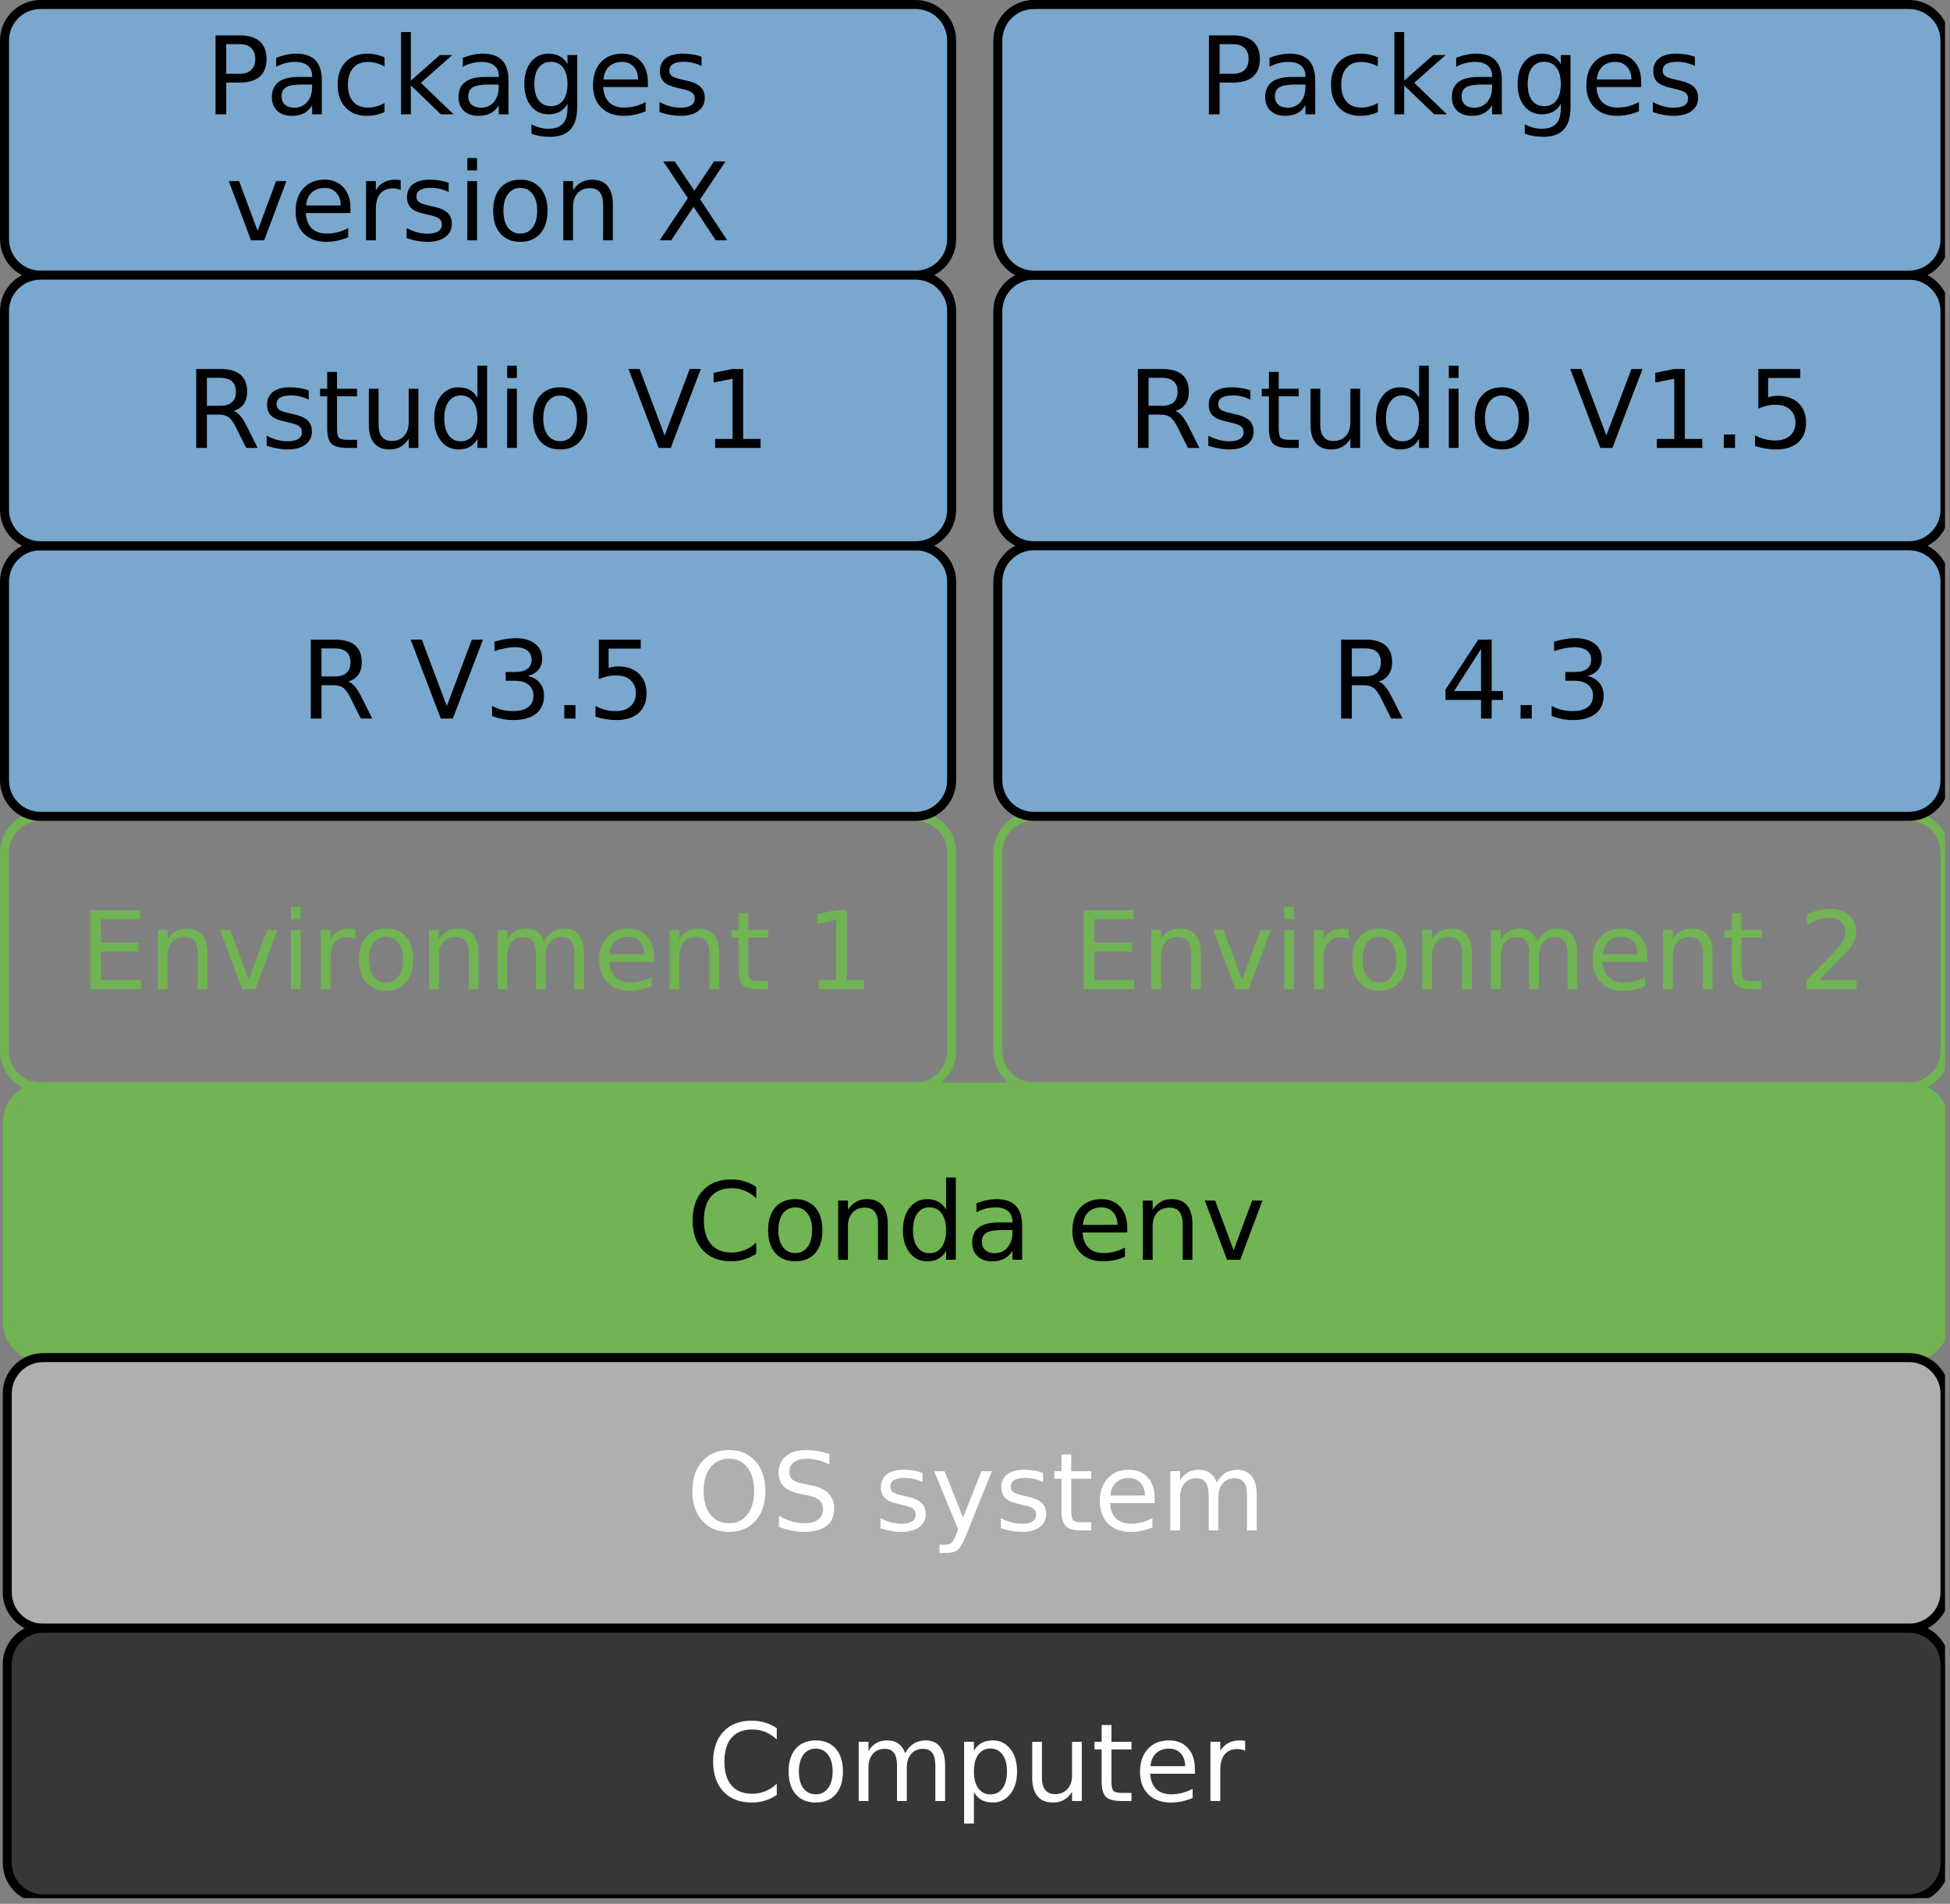 <?xml version="1.0" encoding="UTF-8" standalone="no"?>
<!-- Created with Inkscape (http://www.inkscape.org/) -->

<svg
   version="1.1"
   id="svg3279"
   width="276.635"
   height="270.081"
   viewBox="0 0 276.635 270.081"
   sodipodi:docname="conda_env_7.pdf"
   xmlns:inkscape="http://www.inkscape.org/namespaces/inkscape"
   xmlns:sodipodi="http://sodipodi.sourceforge.net/DTD/sodipodi-0.dtd"
   xmlns="http://www.w3.org/2000/svg"
   xmlns:svg="http://www.w3.org/2000/svg">
  <rect x="0" y="0" width="276.635" height="270.081" fill="#808080" stroke="none"/>
  <defs
     id="defs3283">
    <clipPath
       clipPathUnits="userSpaceOnUse"
       id="clipPath3307">
      <path
         d="M 0,0 H 208 V 203 H 0 Z"
         id="path3305" />
    </clipPath>
    <clipPath
       clipPathUnits="userSpaceOnUse"
       id="clipPath3323">
      <path
         d="M 0,0 H 208 V 203 H 0 Z"
         id="path3321" />
    </clipPath>
    <clipPath
       clipPathUnits="userSpaceOnUse"
       id="clipPath3359">
      <path
         d="M 0,0 H 208 V 203 H 0 Z"
         id="path3357" />
    </clipPath>
    <clipPath
       clipPathUnits="userSpaceOnUse"
       id="clipPath3375">
      <path
         d="M 0,0 H 208 V 203 H 0 Z"
         id="path3373" />
    </clipPath>
    <clipPath
       clipPathUnits="userSpaceOnUse"
       id="clipPath3403">
      <path
         d="M 0,0 H 208 V 203 H 0 Z"
         id="path3401" />
    </clipPath>
    <clipPath
       clipPathUnits="userSpaceOnUse"
       id="clipPath3419">
      <path
         d="M 0,0 H 208 V 203 H 0 Z"
         id="path3417" />
    </clipPath>
    <clipPath
       clipPathUnits="userSpaceOnUse"
       id="clipPath3447">
      <path
         d="M 0,0 H 208 V 203 H 0 Z"
         id="path3445" />
    </clipPath>
    <clipPath
       clipPathUnits="userSpaceOnUse"
       id="clipPath3463">
      <path
         d="M 0,0 H 208 V 203 H 0 Z"
         id="path3461" />
    </clipPath>
    <clipPath
       clipPathUnits="userSpaceOnUse"
       id="clipPath3491">
      <path
         d="M 0,0 H 208 V 203 H 0 Z"
         id="path3489" />
    </clipPath>
    <clipPath
       clipPathUnits="userSpaceOnUse"
       id="clipPath3507">
      <path
         d="M 0,0 H 208 V 203 H 0 Z"
         id="path3505" />
    </clipPath>
    <clipPath
       clipPathUnits="userSpaceOnUse"
       id="clipPath3535">
      <path
         d="M 0,0 H 208 V 203 H 0 Z"
         id="path3533" />
    </clipPath>
    <clipPath
       clipPathUnits="userSpaceOnUse"
       id="clipPath3563">
      <path
         d="M 0,0 H 208 V 203 H 0 Z"
         id="path3561" />
    </clipPath>
    <clipPath
       clipPathUnits="userSpaceOnUse"
       id="clipPath3579">
      <path
         d="M 0,0 H 208 V 203 H 0 Z"
         id="path3577" />
    </clipPath>
    <clipPath
       clipPathUnits="userSpaceOnUse"
       id="clipPath3615">
      <path
         d="M 0,0 H 208 V 203 H 0 Z"
         id="path3613" />
    </clipPath>
    <clipPath
       clipPathUnits="userSpaceOnUse"
       id="clipPath3631">
      <path
         d="M 0,0 H 208 V 203 H 0 Z"
         id="path3629" />
    </clipPath>
    <clipPath
       clipPathUnits="userSpaceOnUse"
       id="clipPath3665">
      <path
         d="M 0,0 H 208 V 203 H 0 Z"
         id="path3663" />
    </clipPath>
    <clipPath
       clipPathUnits="userSpaceOnUse"
       id="clipPath3681">
      <path
         d="M 0,0 H 208 V 203 H 0 Z"
         id="path3679" />
    </clipPath>
    <clipPath
       clipPathUnits="userSpaceOnUse"
       id="clipPath3703">
      <path
         d="M 0,0 H 208 V 203 H 0 Z"
         id="path3701" />
    </clipPath>
    <clipPath
       clipPathUnits="userSpaceOnUse"
       id="clipPath3719">
      <path
         d="M 0,0 H 208 V 203 H 0 Z"
         id="path3717" />
    </clipPath>
    <clipPath
       clipPathUnits="userSpaceOnUse"
       id="clipPath3739">
      <path
         d="M 0,0 H 208 V 203 H 0 Z"
         id="path3737" />
    </clipPath>
    <clipPath
       clipPathUnits="userSpaceOnUse"
       id="clipPath3755">
      <path
         d="M 0,0 H 208 V 203 H 0 Z"
         id="path3753" />
    </clipPath>
    <clipPath
       clipPathUnits="userSpaceOnUse"
       id="clipPath3785">
      <path
         d="M 0,0 H 208 V 203 H 0 Z"
         id="path3783" />
    </clipPath>
    <clipPath
       clipPathUnits="userSpaceOnUse"
       id="clipPath3801">
      <path
         d="M 0,0 H 208 V 203 H 0 Z"
         id="path3799" />
    </clipPath>
    <clipPath
       clipPathUnits="userSpaceOnUse"
       id="clipPath3829">
      <path
         d="M 0,0 H 208 V 203 H 0 Z"
         id="path3827" />
    </clipPath>
    <clipPath
       clipPathUnits="userSpaceOnUse"
       id="clipPath4469">
      <g
         id="g4475">
        <g
           id="g4473">
          <path
             d="M 0,0 H 207 V 202 H 0 Z"
             id="path4471" />
        </g>
      </g>
    </clipPath>
    <clipPath
       clipPathUnits="userSpaceOnUse"
       id="clipPath4488">
      <g
         id="g4494">
        <g
           id="g4492">
          <path
             d="M 0,0 H 207 V 202 H 0 Z"
             id="path4490" />
        </g>
      </g>
    </clipPath>
    <clipPath
       clipPathUnits="userSpaceOnUse"
       id="clipPath4513">
      <g
         id="g4519">
        <g
           id="g4517">
          <path
             d="M 0,0 H 207 V 202 H 0 Z"
             id="path4515" />
        </g>
      </g>
    </clipPath>
    <clipPath
       clipPathUnits="userSpaceOnUse"
       id="clipPath4538">
      <g
         id="g4544">
        <g
           id="g4542">
          <path
             d="M 0,0 H 207 V 202 H 0 Z"
             id="path4540" />
        </g>
      </g>
    </clipPath>
    <clipPath
       clipPathUnits="userSpaceOnUse"
       id="clipPath4557">
      <g
         id="g4563">
        <g
           id="g4561">
          <path
             d="M 0,0 H 207 V 202 H 0 Z"
             id="path4559" />
        </g>
      </g>
    </clipPath>
    <clipPath
       clipPathUnits="userSpaceOnUse"
       id="clipPath4582">
      <g
         id="g4588">
        <g
           id="g4586">
          <path
             d="M 0,0 H 207 V 202 H 0 Z"
             id="path4584" />
        </g>
      </g>
    </clipPath>
    <clipPath
       clipPathUnits="userSpaceOnUse"
       id="clipPath4601">
      <g
         id="g4607">
        <g
           id="g4605">
          <path
             d="M 0,0 H 207 V 202 H 0 Z"
             id="path4603" />
        </g>
      </g>
    </clipPath>
    <clipPath
       clipPathUnits="userSpaceOnUse"
       id="clipPath4622">
      <g
         id="g4628">
        <g
           id="g4626">
          <path
             d="M 0,0 H 207 V 202 H 0 Z"
             id="path4624" />
        </g>
      </g>
    </clipPath>
    <clipPath
       clipPathUnits="userSpaceOnUse"
       id="clipPath4641">
      <g
         id="g4647">
        <g
           id="g4645">
          <path
             d="M 0,0 H 207 V 202 H 0 Z"
             id="path4643" />
        </g>
      </g>
    </clipPath>
    <clipPath
       clipPathUnits="userSpaceOnUse"
       id="clipPath4667">
      <g
         id="g4673">
        <g
           id="g4671">
          <path
             d="M 0,0 H 207 V 202 H 0 Z"
             id="path4669" />
        </g>
      </g>
    </clipPath>
    <clipPath
       clipPathUnits="userSpaceOnUse"
       id="clipPath4686">
      <g
         id="g4692">
        <g
           id="g4690">
          <path
             d="M 0,0 H 207 V 202 H 0 Z"
             id="path4688" />
        </g>
      </g>
    </clipPath>
    <clipPath
       clipPathUnits="userSpaceOnUse"
       id="clipPath4705">
      <g
         id="g4711">
        <g
           id="g4709">
          <path
             d="M 0,0 H 207 V 202 H 0 Z"
             id="path4707" />
        </g>
      </g>
    </clipPath>
    <clipPath
       clipPathUnits="userSpaceOnUse"
       id="clipPath4724">
      <g
         id="g4730">
        <g
           id="g4728">
          <path
             d="M 0,0 H 207 V 202 H 0 Z"
             id="path4726" />
        </g>
      </g>
    </clipPath>
    <clipPath
       clipPathUnits="userSpaceOnUse"
       id="clipPath4743">
      <g
         id="g4749">
        <g
           id="g4747">
          <path
             d="M 0,0 H 207 V 202 H 0 Z"
             id="path4745" />
        </g>
      </g>
    </clipPath>
    <clipPath
       clipPathUnits="userSpaceOnUse"
       id="clipPath4762">
      <g
         id="g4768">
        <g
           id="g4766">
          <path
             d="M 0,0 H 207 V 202 H 0 Z"
             id="path4764" />
        </g>
      </g>
    </clipPath>
    <clipPath
       clipPathUnits="userSpaceOnUse"
       id="clipPath4787">
      <g
         id="g4793">
        <g
           id="g4791">
          <path
             d="M 0,0 H 207 V 202 H 0 Z"
             id="path4789" />
        </g>
      </g>
    </clipPath>
    <clipPath
       clipPathUnits="userSpaceOnUse"
       id="clipPath4816">
      <g
         id="g4822">
        <g
           id="g4820">
          <path
             d="M 0,0 H 207 V 202 H 0 Z"
             id="path4818" />
        </g>
      </g>
    </clipPath>
    <clipPath
       clipPathUnits="userSpaceOnUse"
       id="clipPath4841">
      <g
         id="g4847">
        <g
           id="g4845">
          <path
             d="M 0,0 H 207 V 202 H 0 Z"
             id="path4843" />
        </g>
      </g>
    </clipPath>
    <clipPath
       clipPathUnits="userSpaceOnUse"
       id="clipPath4860">
      <g
         id="g4866">
        <g
           id="g4864">
          <path
             d="M 0,0 H 207 V 202 H 0 Z"
             id="path4862" />
        </g>
      </g>
    </clipPath>
    <clipPath
       clipPathUnits="userSpaceOnUse"
       id="clipPath4888">
      <g
         id="g4894">
        <g
           id="g4892">
          <path
             d="M 0,0 H 207 V 202 H 0 Z"
             id="path4890" />
        </g>
      </g>
    </clipPath>
    <clipPath
       clipPathUnits="userSpaceOnUse"
       id="clipPath4910">
      <g
         id="g4916">
        <g
           id="g4914">
          <path
             d="M 0,0 H 207 V 202 H 0 Z"
             id="path4912" />
        </g>
      </g>
    </clipPath>
    <clipPath
       clipPathUnits="userSpaceOnUse"
       id="clipPath4935">
      <g
         id="g4957">
        <g
           id="g4955"
           clip-path="url(#clipPath3829)">
          <g
             id="g4953">
            <path
               d="m 130.492,19.273 h 1.098 l 1.969,5.289 1.968,-5.289 h 1.098 l -2.363,6.301 h -1.407 z"
               style="fill:#000000;fill-opacity:1;fill-rule:nonzero;stroke:none"
               id="path4937" />
            <path
               d="m 143.441,22.164 v 0.508 h -4.757 c 0.043,0.711 0.257,1.258 0.64,1.633 0.387,0.371 0.922,0.554 1.61,0.554 0.394,0 0.781,-0.047 1.152,-0.144 0.375,-0.098 0.746,-0.246 1.113,-0.442 v 0.981 c -0.371,0.156 -0.75,0.277 -1.14,0.359 -0.391,0.082 -0.786,0.125 -1.188,0.125 -1.004,0 -1.801,-0.293 -2.391,-0.879 -0.585,-0.586 -0.878,-1.375 -0.878,-2.371 0,-1.031 0.277,-1.851 0.832,-2.453 0.558,-0.609 1.312,-0.914 2.257,-0.914 0.848,0 1.516,0.274 2.008,0.824 0.496,0.543 0.742,1.282 0.742,2.219 z m -1.035,-0.301 c -0.008,-0.566 -0.168,-1.019 -0.476,-1.355 -0.309,-0.34 -0.719,-0.508 -1.227,-0.508 -0.578,0 -1.043,0.164 -1.391,0.488 -0.343,0.328 -0.542,0.785 -0.597,1.379 z"
               style="fill:#000000;fill-opacity:1;fill-rule:nonzero;stroke:none"
               id="path4939" />
            <path
               d="m 148.789,20.242 c -0.113,-0.066 -0.242,-0.117 -0.383,-0.144 -0.133,-0.036 -0.285,-0.051 -0.449,-0.051 -0.586,0 -1.035,0.191 -1.348,0.57 -0.312,0.379 -0.468,0.926 -0.468,1.637 v 3.32 h -1.039 v -6.301 h 1.039 v 0.981 c 0.218,-0.383 0.5,-0.668 0.851,-0.852 0.348,-0.187 0.77,-0.281 1.27,-0.281 0.07,0 0.148,0.008 0.234,0.02 0.09,0.007 0.184,0.019 0.289,0.039 z"
               style="fill:#000000;fill-opacity:1;fill-rule:nonzero;stroke:none"
               id="path4941" />
            <path
               d="m 153.891,19.461 v 0.977 c -0.289,-0.149 -0.594,-0.262 -0.911,-0.336 -0.312,-0.075 -0.64,-0.114 -0.976,-0.114 -0.516,0 -0.902,0.078 -1.16,0.239 -0.254,0.156 -0.383,0.39 -0.383,0.707 0,0.242 0.094,0.429 0.277,0.57 0.184,0.133 0.551,0.262 1.106,0.387 l 0.355,0.078 c 0.735,0.156 1.258,0.379 1.563,0.668 0.312,0.285 0.468,0.687 0.468,1.199 0,0.586 -0.234,1.047 -0.699,1.391 -0.461,0.339 -1.097,0.511 -1.906,0.511 -0.336,0 -0.691,-0.035 -1.059,-0.101 -0.363,-0.063 -0.746,-0.16 -1.152,-0.293 v -1.071 c 0.383,0.2 0.762,0.352 1.133,0.454 0.371,0.097 0.738,0.144 1.101,0.144 0.489,0 0.864,-0.082 1.125,-0.246 0.262,-0.168 0.395,-0.406 0.395,-0.711 0,-0.281 -0.098,-0.496 -0.289,-0.644 -0.188,-0.153 -0.602,-0.297 -1.242,-0.434 l -0.36,-0.086 c -0.64,-0.133 -1.105,-0.34 -1.39,-0.617 -0.285,-0.281 -0.426,-0.668 -0.426,-1.153 0,-0.593 0.207,-1.05 0.629,-1.375 0.422,-0.32 1.015,-0.484 1.789,-0.484 0.383,0 0.742,0.031 1.078,0.086 0.34,0.055 0.648,0.141 0.934,0.254 z"
               style="fill:#000000;fill-opacity:1;fill-rule:nonzero;stroke:none"
               id="path4943" />
            <path
               d="m 155.879,19.273 h 1.035 v 6.301 h -1.035 z m 0,-2.453 h 1.035 v 1.313 h -1.035 z"
               style="fill:#000000;fill-opacity:1;fill-rule:nonzero;stroke:none"
               id="path4945" />
            <path
               d="m 161.52,20 c -0.555,0 -0.993,0.219 -1.317,0.652 -0.32,0.43 -0.484,1.024 -0.484,1.778 0,0.754 0.16,1.347 0.48,1.785 0.321,0.43 0.762,0.644 1.321,0.644 0.55,0 0.988,-0.214 1.312,-0.652 0.32,-0.434 0.48,-1.027 0.48,-1.777 0,-0.746 -0.16,-1.336 -0.48,-1.77 C 162.508,20.219 162.07,20 161.52,20 Z m 0,-0.879 c 0.898,0 1.605,0.293 2.121,0.879 0.511,0.586 0.769,1.395 0.769,2.43 0,1.031 -0.258,1.84 -0.769,2.429 -0.516,0.586 -1.223,0.879 -2.121,0.879 -0.903,0 -1.614,-0.293 -2.125,-0.879 -0.512,-0.589 -0.766,-1.398 -0.766,-2.429 0,-1.035 0.254,-1.844 0.766,-2.43 0.511,-0.586 1.222,-0.879 2.125,-0.879 z"
               style="fill:#000000;fill-opacity:1;fill-rule:nonzero;stroke:none"
               id="path4947" />
            <path
               d="m 171.363,21.773 v 3.801 h -1.035 v -3.769 c 0,-0.594 -0.117,-1.043 -0.348,-1.336 -0.234,-0.297 -0.582,-0.446 -1.046,-0.446 -0.559,0 -1,0.176 -1.321,0.536 -0.324,0.355 -0.484,0.839 -0.484,1.457 v 3.558 h -1.043 v -6.301 h 1.043 v 0.981 c 0.246,-0.379 0.539,-0.664 0.871,-0.852 0.336,-0.187 0.727,-0.281 1.164,-0.281 0.723,0 1.27,0.227 1.645,0.676 0.371,0.445 0.554,1.105 0.554,1.976 z"
               style="fill:#000000;fill-opacity:1;fill-rule:nonzero;stroke:none"
               id="path4949" />
            <path
               d="m 175.98,17.176 h 1.223 l 2.328,3.453 2.313,-3.453 h 1.218 l -2.968,4.398 v 4 h -1.141 v -4 z"
               style="fill:#000000;fill-opacity:1;fill-rule:nonzero;stroke:none"
               id="path4951" />
          </g>
        </g>
      </g>
    </clipPath>
    <clipPath
       clipPathUnits="userSpaceOnUse"
       id="clipPath4970">
      <g
         id="g4976">
        <g
           id="g4974">
          <path
             d="M 0,0 H 207 V 202 H 0 Z"
             id="path4972" />
        </g>
      </g>
    </clipPath>
    <clipPath
       clipPathUnits="userSpaceOnUse"
       id="clipPath4999">
      <g
         id="g5005">
        <g
           id="g5003">
          <path
             d="M 0,0 H 207 V 202 H 0 Z"
             id="path5001" />
        </g>
      </g>
    </clipPath>
  </defs>
  <sodipodi:namedview
     id="namedview3281"
     pagecolor="#ffffff"
     bordercolor="#000000"
     borderopacity="0.25"
     inkscape:showpageshadow="2"
     inkscape:pageopacity="0.0"
     inkscape:pagecheckerboard="0"
     inkscape:deskcolor="#d1d1d1"
     showgrid="false">
    <inkscape:page
       x="0"
       y="0"
       id="page3285"
       width="276.635"
       height="270.081" />
  </sodipodi:namedview>
  <g
     id="g3287"
     inkscape:groupmode="layer"
     inkscape:label="Page 1"
     transform="matrix(1.333,0,0,1.333,0,7.4186999e-6)">
    <g
       id="g4922"
       clip-path="url(#clipPath4935)">
      <g
         id="g4312">
        <path
           d="M 0,0 H 207 V 202 H 0 Z"
           id="path4310" />
      </g>
    </g>
    <g
       id="g3289" />
    <g
       id="g3301"
       clip-path="url(#clipPath4705)">
      <g
         id="g3303"
         clip-path="url(#clipPath3307)">
        <g
           id="g3309">
          <g
             id="g3311">
            <path
               d="m 4.32,86.883 h 93.121 c 2.125,0 3.84,1.711 3.84,3.84 v 21.117 c 0,2.129 -1.715,3.84 -3.84,3.84 H 4.32 c -2.129,0 -3.84,-1.711 -3.84,-3.84 V 90.723 c 0,-2.129 1.711,-3.84 3.84,-3.84 z"
               style="fill:none;stroke:#70b453;stroke-width:0.96;stroke-linecap:butt;stroke-linejoin:miter;stroke-miterlimit:1.45;stroke-dasharray:none;stroke-opacity:1"
               id="path3313" />
          </g>
        </g>
      </g>
    </g>
    <g
       id="g3317"
       clip-path="url(#clipPath4999)">
      <g
         id="g3319"
         clip-path="url(#clipPath3323)">
        <g
           id="g3325">
          <path
             d="m 9.609,96.871 h 5.309 v 0.957 h -4.172 v 2.484 h 4 v 0.958 h -4 v 3.042 h 4.274 v 0.958 H 9.609 Z"
             style="fill:#70b453;fill-opacity:1;fill-rule:nonzero;stroke:none"
             id="path3327" />
          <path
             d="m 22.078,101.469 v 3.801 h -1.035 v -3.77 c 0,-0.594 -0.113,-1.043 -0.348,-1.34 -0.23,-0.293 -0.582,-0.441 -1.047,-0.441 -0.558,0 -0.996,0.176 -1.32,0.535 -0.324,0.355 -0.484,0.84 -0.484,1.453 v 3.563 h -1.039 v -6.301 h 1.039 v 0.98 c 0.246,-0.379 0.539,-0.664 0.871,-0.851 0.34,-0.188 0.726,-0.282 1.164,-0.282 0.726,0 1.273,0.227 1.644,0.676 0.372,0.446 0.555,1.106 0.555,1.977 z"
             style="fill:#70b453;fill-opacity:1;fill-rule:nonzero;stroke:none"
             id="path3329" />
          <path
             d="M 23.402,98.969 H 24.5 l 1.969,5.289 1.969,-5.289 h 1.093 l -2.359,6.301 h -1.406 z"
             style="fill:#70b453;fill-opacity:1;fill-rule:nonzero;stroke:none"
             id="path3331" />
          <path
             d="m 30.961,98.969 h 1.035 v 6.301 h -1.035 z m 0,-2.453 h 1.035 v 1.312 h -1.035 z"
             style="fill:#70b453;fill-opacity:1;fill-rule:nonzero;stroke:none"
             id="path3333" />
          <path
             d="M 37.812,99.938 C 37.695,99.871 37.57,99.82 37.43,99.789 c -0.133,-0.031 -0.285,-0.051 -0.45,-0.051 -0.585,0 -1.035,0.192 -1.351,0.574 -0.309,0.379 -0.465,0.926 -0.465,1.637 v 3.321 h -1.043 v -6.301 h 1.043 v 0.98 c 0.219,-0.383 0.5,-0.668 0.848,-0.851 0.351,-0.188 0.773,-0.282 1.273,-0.282 0.07,0 0.149,0.008 0.235,0.02 0.085,0.008 0.183,0.019 0.289,0.039 z"
             style="fill:#70b453;fill-opacity:1;fill-rule:nonzero;stroke:none"
             id="path3335" />
          <path
             d="m 41.086,99.695 c -0.555,0 -0.992,0.219 -1.316,0.653 -0.321,0.429 -0.485,1.023 -0.485,1.777 0,0.754 0.16,1.348 0.481,1.785 0.32,0.43 0.761,0.645 1.32,0.645 0.551,0 0.988,-0.219 1.312,-0.653 0.321,-0.433 0.485,-1.027 0.485,-1.777 0,-0.746 -0.164,-1.336 -0.485,-1.773 -0.324,-0.438 -0.761,-0.657 -1.312,-0.657 z m 0,-0.879 c 0.902,0 1.609,0.293 2.121,0.879 0.516,0.586 0.77,1.395 0.77,2.43 0,1.031 -0.254,1.84 -0.77,2.43 -0.512,0.586 -1.219,0.879 -2.121,0.879 -0.902,0 -1.613,-0.293 -2.125,-0.879 -0.512,-0.59 -0.766,-1.399 -0.766,-2.43 0,-1.035 0.254,-1.844 0.766,-2.43 0.512,-0.586 1.223,-0.879 2.125,-0.879 z"
             style="fill:#70b453;fill-opacity:1;fill-rule:nonzero;stroke:none"
             id="path3337" />
          <path
             d="m 50.93,101.469 v 3.801 h -1.035 v -3.77 c 0,-0.594 -0.118,-1.043 -0.348,-1.34 -0.235,-0.293 -0.582,-0.441 -1.047,-0.441 -0.559,0 -1,0.176 -1.32,0.535 -0.325,0.355 -0.485,0.84 -0.485,1.453 v 3.563 h -1.043 v -6.301 h 1.043 v 0.98 c 0.246,-0.379 0.539,-0.664 0.871,-0.851 0.336,-0.188 0.727,-0.282 1.164,-0.282 0.723,0 1.274,0.227 1.645,0.676 0.371,0.446 0.555,1.106 0.555,1.977 z"
             style="fill:#70b453;fill-opacity:1;fill-rule:nonzero;stroke:none"
             id="path3339" />
          <path
             d="m 57.898,100.18 c 0.262,-0.465 0.571,-0.809 0.93,-1.032 0.36,-0.218 0.785,-0.332 1.27,-0.332 0.656,0 1.164,0.231 1.519,0.692 0.356,0.461 0.535,1.113 0.535,1.961 v 3.801 h -1.039 v -3.77 c 0,-0.602 -0.109,-1.051 -0.32,-1.344 -0.215,-0.293 -0.543,-0.437 -0.981,-0.437 -0.535,0 -0.96,0.176 -1.269,0.535 -0.313,0.355 -0.469,0.84 -0.469,1.453 v 3.563 h -1.039 v -3.77 c 0,-0.605 -0.109,-1.055 -0.32,-1.344 -0.215,-0.293 -0.547,-0.437 -0.992,-0.437 -0.528,0 -0.95,0.179 -1.258,0.539 -0.313,0.355 -0.469,0.84 -0.469,1.449 v 3.563 h -1.039 v -6.301 h 1.039 v 0.98 c 0.234,-0.387 0.52,-0.672 0.848,-0.855 0.332,-0.184 0.722,-0.278 1.176,-0.278 0.46,0 0.847,0.118 1.164,0.352 0.324,0.23 0.562,0.57 0.714,1.012 z"
             style="fill:#70b453;fill-opacity:1;fill-rule:nonzero;stroke:none"
             id="path3341" />
          <path
             d="m 69.605,101.859 v 0.508 h -4.757 c 0.043,0.711 0.257,1.258 0.64,1.633 0.387,0.371 0.922,0.555 1.61,0.555 0.398,0 0.781,-0.047 1.152,-0.145 0.375,-0.098 0.746,-0.246 1.113,-0.441 v 0.98 c -0.371,0.156 -0.75,0.278 -1.14,0.36 -0.391,0.082 -0.785,0.125 -1.188,0.125 -1.004,0 -1.801,-0.293 -2.39,-0.879 -0.586,-0.586 -0.879,-1.375 -0.879,-2.375 0,-1.032 0.277,-1.848 0.832,-2.45 0.558,-0.609 1.312,-0.914 2.257,-0.914 0.848,0 1.516,0.274 2.008,0.825 0.496,0.543 0.742,1.281 0.742,2.218 z m -1.035,-0.3 c -0.008,-0.567 -0.168,-1.02 -0.476,-1.356 -0.309,-0.34 -0.719,-0.508 -1.227,-0.508 -0.578,0 -1.043,0.164 -1.39,0.489 -0.344,0.328 -0.543,0.785 -0.598,1.378 z"
             style="fill:#70b453;fill-opacity:1;fill-rule:nonzero;stroke:none"
             id="path3343" />
          <path
             d="m 76.543,101.469 v 3.801 h -1.035 v -3.77 c 0,-0.594 -0.117,-1.043 -0.352,-1.34 -0.23,-0.293 -0.582,-0.441 -1.047,-0.441 -0.558,0 -0.996,0.176 -1.32,0.535 -0.324,0.355 -0.484,0.84 -0.484,1.453 v 3.563 h -1.039 v -6.301 h 1.039 v 0.98 c 0.25,-0.379 0.539,-0.664 0.871,-0.851 0.34,-0.188 0.726,-0.282 1.164,-0.282 0.726,0 1.273,0.227 1.644,0.676 0.371,0.446 0.559,1.106 0.559,1.977 z"
             style="fill:#70b453;fill-opacity:1;fill-rule:nonzero;stroke:none"
             id="path3345" />
          <path
             d="m 79.629,97.18 v 1.789 h 2.133 v 0.804 h -2.133 v 3.422 c 0,0.512 0.07,0.844 0.207,0.989 0.144,0.148 0.43,0.218 0.863,0.218 h 1.063 v 0.868 h -1.063 c -0.801,0 -1.351,-0.149 -1.656,-0.446 -0.301,-0.301 -0.453,-0.844 -0.453,-1.629 V 99.773 H 77.828 V 98.969 H 78.59 V 97.18 Z"
             style="fill:#70b453;fill-opacity:1;fill-rule:nonzero;stroke:none"
             id="path3347" />
          <path
             d="m 87.129,104.312 h 1.855 v -6.406 l -2.019,0.406 v -1.035 l 2.008,-0.406 h 1.136 v 7.441 h 1.856 v 0.958 h -4.836 z"
             style="fill:#70b453;fill-opacity:1;fill-rule:nonzero;stroke:none"
             id="path3349" />
        </g>
      </g>
    </g>
    <g
       id="g3353"
       clip-path="url(#clipPath4724)">
      <g
         id="g3355"
         clip-path="url(#clipPath3359)">
        <g
           id="g3361">
          <g
             id="g3363">
            <path
               d="m 4.609,115.68 h 198.547 c 2.125,0 3.84,1.715 3.84,3.84 v 21.121 c 0,2.129 -1.715,3.839 -3.84,3.839 H 4.609 c -2.129,0 -3.839,-1.71 -3.839,-3.839 V 119.52 c 0,-2.125 1.71,-3.84 3.839,-3.84 z"
               style="fill:#70b453;fill-opacity:1;fill-rule:nonzero;stroke:#70b453;stroke-width:0.96;stroke-linecap:butt;stroke-linejoin:miter;stroke-miterlimit:1.45;stroke-dasharray:none;stroke-opacity:1"
               id="path3365" />
          </g>
        </g>
      </g>
    </g>
    <g
       id="g3369"
       clip-path="url(#clipPath4841)">
      <g
         id="g3371"
         clip-path="url(#clipPath3375)">
        <g
           id="g3377">
          <path
             d="m 80.484,126.316 v 1.2 c -0.382,-0.356 -0.793,-0.621 -1.226,-0.797 -0.43,-0.176 -0.891,-0.266 -1.379,-0.266 -0.961,0 -1.695,0.293 -2.203,0.883 -0.512,0.586 -0.766,1.434 -0.766,2.543 0,1.105 0.254,1.953 0.766,2.543 0.508,0.586 1.242,0.879 2.203,0.879 0.488,0 0.949,-0.09 1.379,-0.266 0.433,-0.176 0.844,-0.441 1.226,-0.801 v 1.188 c -0.398,0.269 -0.82,0.473 -1.265,0.609 -0.442,0.133 -0.91,0.203 -1.407,0.203 -1.269,0 -2.273,-0.39 -3.003,-1.168 -0.731,-0.777 -1.098,-1.839 -1.098,-3.187 0,-1.352 0.367,-2.414 1.098,-3.188 0.73,-0.781 1.734,-1.171 3.003,-1.171 0.504,0 0.977,0.066 1.418,0.203 0.446,0.129 0.864,0.328 1.254,0.593 z"
             style="fill:#000000;fill-opacity:1;fill-rule:nonzero;stroke:none"
             id="path3379" />
          <path
             d="m 84.637,128.496 c -0.555,0 -0.996,0.215 -1.317,0.652 -0.324,0.43 -0.484,1.024 -0.484,1.778 0,0.754 0.16,1.347 0.476,1.781 0.325,0.434 0.766,0.648 1.325,0.648 0.551,0 0.988,-0.218 1.308,-0.652 0.325,-0.433 0.485,-1.027 0.485,-1.777 0,-0.746 -0.16,-1.336 -0.485,-1.774 -0.32,-0.437 -0.757,-0.656 -1.308,-0.656 z m 0,-0.879 c 0.898,0 1.605,0.293 2.121,0.879 0.512,0.586 0.769,1.395 0.769,2.43 0,1.031 -0.257,1.84 -0.769,2.429 -0.516,0.586 -1.223,0.879 -2.121,0.879 -0.907,0 -1.614,-0.293 -2.129,-0.879 -0.508,-0.589 -0.762,-1.398 -0.762,-2.429 0,-1.035 0.254,-1.844 0.762,-2.43 0.515,-0.586 1.222,-0.879 2.129,-0.879 z"
             style="fill:#000000;fill-opacity:1;fill-rule:nonzero;stroke:none"
             id="path3381" />
          <path
             d="m 94.48,130.266 v 3.804 h -1.035 v -3.769 c 0,-0.598 -0.117,-1.043 -0.351,-1.34 -0.231,-0.297 -0.578,-0.441 -1.043,-0.441 -0.559,0 -1,0.175 -1.324,0.531 -0.321,0.359 -0.485,0.844 -0.485,1.457 v 3.562 h -1.039 v -6.3 h 1.039 v 0.98 c 0.25,-0.379 0.539,-0.664 0.875,-0.852 0.336,-0.187 0.723,-0.281 1.164,-0.281 0.723,0 1.27,0.227 1.641,0.676 0.371,0.445 0.558,1.105 0.558,1.973 z"
             style="fill:#000000;fill-opacity:1;fill-rule:nonzero;stroke:none"
             id="path3383" />
          <path
             d="m 100.688,128.727 v -3.411 h 1.035 v 8.754 h -1.035 v -0.945 c -0.215,0.375 -0.493,0.652 -0.825,0.836 -0.332,0.184 -0.726,0.273 -1.195,0.273 -0.758,0 -1.379,-0.304 -1.859,-0.914 -0.477,-0.605 -0.715,-1.406 -0.715,-2.394 0,-0.992 0.238,-1.789 0.715,-2.399 0.48,-0.605 1.101,-0.91 1.859,-0.91 0.469,0 0.863,0.094 1.195,0.278 0.332,0.179 0.61,0.457 0.825,0.832 z m -3.524,2.199 c 0,0.762 0.152,1.359 0.465,1.793 0.316,0.433 0.746,0.648 1.293,0.648 0.547,0 0.98,-0.215 1.293,-0.648 0.316,-0.434 0.473,-1.031 0.473,-1.793 0,-0.762 -0.157,-1.36 -0.473,-1.789 -0.313,-0.434 -0.746,-0.653 -1.293,-0.653 -0.547,0 -0.977,0.219 -1.293,0.653 -0.313,0.429 -0.465,1.027 -0.465,1.789 z"
             style="fill:#000000;fill-opacity:1;fill-rule:nonzero;stroke:none"
             id="path3385" />
          <path
             d="m 106.719,130.902 c -0.836,0 -1.414,0.098 -1.739,0.289 -0.32,0.188 -0.484,0.516 -0.484,0.977 0,0.367 0.121,0.66 0.359,0.879 0.247,0.211 0.575,0.32 0.993,0.32 0.574,0 1.031,-0.203 1.379,-0.609 0.347,-0.406 0.523,-0.949 0.523,-1.625 v -0.231 z m 2.066,-0.425 v 3.593 h -1.035 v -0.957 c -0.238,0.383 -0.531,0.664 -0.883,0.848 -0.355,0.184 -0.785,0.273 -1.297,0.273 -0.644,0 -1.156,-0.183 -1.539,-0.543 -0.379,-0.363 -0.57,-0.847 -0.57,-1.457 0,-0.707 0.238,-1.242 0.711,-1.601 0.476,-0.36 1.183,-0.539 2.125,-0.539 h 1.453 v -0.102 c 0,-0.476 -0.16,-0.844 -0.473,-1.101 -0.312,-0.266 -0.75,-0.395 -1.316,-0.395 -0.359,0 -0.711,0.043 -1.055,0.129 -0.34,0.086 -0.668,0.215 -0.984,0.387 v -0.957 c 0.379,-0.145 0.746,-0.254 1.105,-0.325 0.356,-0.074 0.703,-0.113 1.039,-0.113 0.911,0 1.594,0.238 2.043,0.711 0.45,0.473 0.676,1.188 0.676,2.149 z"
             style="fill:#000000;fill-opacity:1;fill-rule:nonzero;stroke:none"
             id="path3387" />
          <path
             d="m 119.965,130.66 v 0.508 h -4.758 c 0.047,0.711 0.258,1.254 0.641,1.629 0.386,0.371 0.922,0.558 1.609,0.558 0.398,0 0.781,-0.05 1.152,-0.148 0.375,-0.094 0.746,-0.242 1.114,-0.437 v 0.98 c -0.371,0.156 -0.75,0.277 -1.141,0.359 -0.391,0.082 -0.785,0.125 -1.187,0.125 -1.004,0 -1.801,-0.293 -2.391,-0.879 -0.586,-0.585 -0.875,-1.375 -0.875,-2.375 0,-1.031 0.277,-1.847 0.832,-2.453 0.559,-0.605 1.309,-0.91 2.254,-0.91 0.847,0 1.515,0.274 2.008,0.821 0.496,0.546 0.742,1.285 0.742,2.222 z m -1.035,-0.305 c -0.008,-0.566 -0.164,-1.015 -0.477,-1.355 -0.308,-0.336 -0.715,-0.504 -1.226,-0.504 -0.579,0 -1.039,0.164 -1.391,0.488 -0.344,0.328 -0.543,0.786 -0.594,1.379 z"
             style="fill:#000000;fill-opacity:1;fill-rule:nonzero;stroke:none"
             id="path3389" />
          <path
             d="m 126.902,130.266 v 3.804 h -1.035 v -3.769 c 0,-0.598 -0.117,-1.043 -0.347,-1.34 -0.235,-0.297 -0.582,-0.441 -1.047,-0.441 -0.559,0 -1,0.175 -1.325,0.531 -0.32,0.359 -0.48,0.844 -0.48,1.457 v 3.562 h -1.043 v -6.3 h 1.043 v 0.98 c 0.246,-0.379 0.535,-0.664 0.871,-0.852 0.336,-0.187 0.723,-0.281 1.164,-0.281 0.723,0 1.27,0.227 1.641,0.676 0.371,0.445 0.558,1.105 0.558,1.973 z"
             style="fill:#000000;fill-opacity:1;fill-rule:nonzero;stroke:none"
             id="path3391" />
          <path
             d="m 128.223,127.77 h 1.097 l 1.969,5.289 1.969,-5.289 h 1.097 l -2.363,6.3 h -1.406 z"
             style="fill:#000000;fill-opacity:1;fill-rule:nonzero;stroke:none"
             id="path3393" />
        </g>
      </g>
    </g>
    <g
       id="g3397"
       clip-path="url(#clipPath4686)">
      <g
         id="g3399"
         clip-path="url(#clipPath3403)">
        <g
           id="g3405">
          <g
             id="g3407">
            <path
               d="m 4.609,144.48 h 198.547 c 2.125,0 3.84,1.715 3.84,3.84 v 21.121 c 0,2.129 -1.715,3.84 -3.84,3.84 H 4.609 c -2.129,0 -3.839,-1.711 -3.839,-3.84 V 148.32 c 0,-2.125 1.71,-3.84 3.839,-3.84 z"
               style="fill:#afafaf;fill-opacity:1;fill-rule:nonzero;stroke:#000000;stroke-width:0.96;stroke-linecap:butt;stroke-linejoin:miter;stroke-miterlimit:1.45;stroke-dasharray:none;stroke-opacity:1"
               id="path3409" />
          </g>
        </g>
      </g>
    </g>
    <g
       id="g3413"
       clip-path="url(#clipPath4538)">
      <g
         id="g3415"
         clip-path="url(#clipPath3419)">
        <g
           id="g3421">
          <path
             d="m 77.574,155.242 c -0.824,0 -1.48,0.309 -1.969,0.922 -0.48,0.617 -0.722,1.453 -0.722,2.516 0,1.058 0.242,1.894 0.722,2.508 0.489,0.613 1.145,0.921 1.969,0.921 0.828,0 1.481,-0.308 1.961,-0.921 0.481,-0.614 0.723,-1.45 0.723,-2.508 0,-1.063 -0.242,-1.899 -0.723,-2.516 -0.48,-0.613 -1.133,-0.922 -1.961,-0.922 z m 0,-0.922 c 1.18,0 2.121,0.395 2.824,1.188 0.707,0.785 1.059,1.844 1.059,3.172 0,1.324 -0.352,2.379 -1.059,3.172 -0.703,0.789 -1.644,1.179 -2.824,1.179 -1.179,0 -2.125,-0.39 -2.832,-1.179 -0.707,-0.79 -1.058,-1.844 -1.058,-3.172 0,-1.328 0.351,-2.387 1.058,-3.172 0.707,-0.793 1.653,-1.188 2.832,-1.188 z"
             style="fill:#ffffff;fill-opacity:1;fill-rule:nonzero;stroke:none"
             id="path3423" />
          <path
             d="m 88.27,154.746 v 1.109 c -0.43,-0.207 -0.84,-0.359 -1.223,-0.46 -0.379,-0.102 -0.75,-0.153 -1.106,-0.153 -0.621,0 -1.097,0.121 -1.433,0.36 -0.336,0.242 -0.504,0.582 -0.504,1.023 0,0.371 0.113,0.652 0.332,0.844 0.226,0.187 0.648,0.34 1.273,0.457 l 0.684,0.14 c 0.848,0.161 1.473,0.446 1.875,0.856 0.406,0.402 0.609,0.949 0.609,1.629 0,0.816 -0.277,1.433 -0.824,1.851 -0.543,0.422 -1.34,0.629 -2.394,0.629 -0.399,0 -0.821,-0.043 -1.274,-0.133 -0.445,-0.089 -0.906,-0.222 -1.387,-0.398 v -1.172 c 0.461,0.258 0.911,0.453 1.356,0.586 0.441,0.129 0.875,0.195 1.305,0.195 0.648,0 1.148,-0.125 1.5,-0.382 0.355,-0.254 0.531,-0.618 0.531,-1.09 0,-0.414 -0.129,-0.735 -0.383,-0.969 -0.254,-0.23 -0.668,-0.406 -1.242,-0.523 l -0.695,-0.133 c -0.848,-0.168 -1.461,-0.434 -1.836,-0.793 -0.379,-0.36 -0.571,-0.864 -0.571,-1.504 0,-0.742 0.262,-1.328 0.782,-1.754 0.527,-0.426 1.246,-0.641 2.167,-0.641 0.391,0 0.793,0.035 1.204,0.106 0.406,0.07 0.824,0.179 1.254,0.32 z"
             style="fill:#ffffff;fill-opacity:1;fill-rule:nonzero;stroke:none"
             id="path3425" />
          <path
             d="m 98.18,156.754 v 0.98 c -0.293,-0.152 -0.594,-0.261 -0.91,-0.339 -0.317,-0.075 -0.641,-0.11 -0.981,-0.11 -0.512,0 -0.898,0.078 -1.156,0.235 -0.258,0.156 -0.383,0.394 -0.383,0.71 0,0.239 0.09,0.43 0.273,0.567 0.184,0.137 0.555,0.265 1.11,0.387 l 0.355,0.082 c 0.735,0.156 1.254,0.379 1.563,0.668 0.312,0.285 0.469,0.683 0.469,1.199 0,0.582 -0.235,1.047 -0.7,1.387 -0.461,0.343 -1.097,0.511 -1.906,0.511 -0.34,0 -0.691,-0.031 -1.059,-0.101 -0.363,-0.063 -0.746,-0.16 -1.152,-0.289 v -1.071 c 0.383,0.2 0.758,0.348 1.129,0.45 0.371,0.097 0.742,0.148 1.106,0.148 0.484,0 0.859,-0.086 1.124,-0.25 0.262,-0.168 0.391,-0.402 0.391,-0.707 0,-0.281 -0.094,-0.496 -0.285,-0.649 -0.188,-0.148 -0.602,-0.292 -1.242,-0.433 l -0.36,-0.082 c -0.644,-0.137 -1.105,-0.344 -1.39,-0.621 -0.285,-0.281 -0.43,-0.664 -0.43,-1.153 0,-0.593 0.211,-1.05 0.633,-1.371 0.418,-0.324 1.016,-0.484 1.789,-0.484 0.383,0 0.742,0.027 1.078,0.086 0.34,0.055 0.649,0.141 0.934,0.25 z"
             style="fill:#ffffff;fill-opacity:1;fill-rule:nonzero;stroke:none"
             id="path3427" />
          <path
             d="m 102.789,163.453 c -0.293,0.75 -0.578,1.242 -0.855,1.469 -0.278,0.23 -0.649,0.344 -1.114,0.344 h -0.828 v -0.868 h 0.606 c 0.285,0 0.507,-0.066 0.664,-0.203 0.16,-0.133 0.332,-0.453 0.523,-0.953 l 0.188,-0.472 -2.551,-6.2 h 1.098 l 1.968,4.926 1.969,-4.926 h 1.098 z"
             style="fill:#ffffff;fill-opacity:1;fill-rule:nonzero;stroke:none"
             id="path3429" />
          <path
             d="m 111,156.754 v 0.98 c -0.293,-0.152 -0.598,-0.261 -0.91,-0.339 -0.317,-0.075 -0.641,-0.11 -0.981,-0.11 -0.511,0 -0.898,0.078 -1.16,0.235 -0.254,0.156 -0.379,0.394 -0.379,0.71 0,0.239 0.09,0.43 0.274,0.567 0.183,0.137 0.554,0.265 1.109,0.387 l 0.356,0.082 c 0.734,0.156 1.253,0.379 1.562,0.668 0.313,0.285 0.465,0.683 0.465,1.199 0,0.582 -0.231,1.047 -0.695,1.387 -0.461,0.343 -1.098,0.511 -1.907,0.511 -0.339,0 -0.691,-0.031 -1.058,-0.101 -0.364,-0.063 -0.75,-0.16 -1.153,-0.289 v -1.071 c 0.383,0.2 0.758,0.348 1.129,0.45 0.371,0.097 0.739,0.148 1.102,0.148 0.488,0 0.863,-0.086 1.125,-0.25 0.266,-0.168 0.394,-0.402 0.394,-0.707 0,-0.281 -0.093,-0.496 -0.285,-0.649 -0.187,-0.148 -0.601,-0.292 -1.242,-0.433 l -0.363,-0.082 c -0.641,-0.137 -1.102,-0.344 -1.387,-0.621 -0.285,-0.281 -0.43,-0.664 -0.43,-1.153 0,-0.593 0.211,-1.05 0.633,-1.371 0.418,-0.324 1.016,-0.484 1.785,-0.484 0.383,0 0.746,0.027 1.082,0.086 0.336,0.055 0.649,0.141 0.934,0.25 z"
             style="fill:#ffffff;fill-opacity:1;fill-rule:nonzero;stroke:none"
             id="path3431" />
          <path
             d="m 114.008,154.781 v 1.789 h 2.133 v 0.805 h -2.133 v 3.418 c 0,0.516 0.07,0.844 0.211,0.992 0.14,0.145 0.429,0.219 0.859,0.219 h 1.063 v 0.867 h -1.063 c -0.801,0 -1.351,-0.148 -1.652,-0.445 -0.305,-0.301 -0.457,-0.844 -0.457,-1.633 v -3.418 h -0.758 v -0.805 h 0.758 v -1.789 z"
             style="fill:#ffffff;fill-opacity:1;fill-rule:nonzero;stroke:none"
             id="path3433" />
          <path
             d="m 122.891,159.461 v 0.508 h -4.758 c 0.043,0.711 0.258,1.254 0.64,1.629 0.387,0.371 0.922,0.558 1.61,0.558 0.398,0 0.781,-0.051 1.152,-0.148 0.375,-0.098 0.746,-0.242 1.113,-0.438 v 0.981 c -0.371,0.156 -0.75,0.277 -1.14,0.359 -0.391,0.082 -0.785,0.121 -1.188,0.121 -1.004,0 -1.8,-0.293 -2.39,-0.875 -0.586,-0.586 -0.879,-1.379 -0.879,-2.375 0,-1.031 0.277,-1.847 0.836,-2.453 0.558,-0.605 1.308,-0.91 2.254,-0.91 0.847,0 1.515,0.273 2.007,0.82 0.497,0.543 0.743,1.285 0.743,2.223 z m -1.036,-0.305 c -0.007,-0.566 -0.167,-1.015 -0.476,-1.355 -0.309,-0.336 -0.719,-0.504 -1.227,-0.504 -0.578,0 -1.043,0.16 -1.39,0.488 -0.344,0.324 -0.543,0.785 -0.594,1.379 z"
             style="fill:#ffffff;fill-opacity:1;fill-rule:nonzero;stroke:none"
             id="path3435" />
          <path
             d="m 129.496,157.777 c 0.258,-0.465 0.566,-0.804 0.926,-1.027 0.359,-0.223 0.785,-0.332 1.273,-0.332 0.657,0 1.16,0.23 1.52,0.691 0.355,0.457 0.531,1.11 0.531,1.957 v 3.805 h -1.039 v -3.769 c 0,-0.606 -0.105,-1.051 -0.32,-1.344 -0.215,-0.293 -0.539,-0.442 -0.981,-0.442 -0.535,0 -0.957,0.18 -1.269,0.536 -0.313,0.355 -0.469,0.843 -0.469,1.457 v 3.562 h -1.039 v -3.769 c 0,-0.61 -0.106,-1.055 -0.32,-1.344 -0.215,-0.293 -0.543,-0.442 -0.993,-0.442 -0.527,0 -0.945,0.18 -1.257,0.543 -0.313,0.356 -0.469,0.84 -0.469,1.45 v 3.562 h -1.039 v -6.301 h 1.039 v 0.977 c 0.238,-0.387 0.519,-0.668 0.851,-0.856 0.329,-0.183 0.723,-0.273 1.176,-0.273 0.457,0 0.844,0.117 1.164,0.348 0.321,0.234 0.559,0.57 0.715,1.011 z"
             style="fill:#ffffff;fill-opacity:1;fill-rule:nonzero;stroke:none"
             id="path3437" />
        </g>
      </g>
    </g>
    <g
       id="g3441"
       clip-path="url(#clipPath4557)">
      <g
         id="g3443"
         clip-path="url(#clipPath3447)">
        <g
           id="g3449">
          <g
             id="g3451">
            <path
               d="m 4.609,173.281 h 198.547 c 2.125,0 3.84,1.711 3.84,3.84 v 21.121 c 0,2.125 -1.715,3.84 -3.84,3.84 H 4.609 c -2.129,0 -3.839,-1.715 -3.839,-3.84 v -21.121 c 0,-2.129 1.71,-3.84 3.839,-3.84 z"
               style="fill:#373737;fill-opacity:1;fill-rule:nonzero;stroke:#000000;stroke-width:0.96;stroke-linecap:butt;stroke-linejoin:miter;stroke-miterlimit:1.45;stroke-dasharray:none;stroke-opacity:1"
               id="path3453" />
          </g>
        </g>
      </g>
    </g>
    <g
       id="g3457"
       clip-path="url(#clipPath4513)">
      <g
         id="g3459"
         clip-path="url(#clipPath3463)">
        <g
           id="g3465">
          <path
             d="m 82.668,183.918 v 1.199 c -0.383,-0.355 -0.793,-0.625 -1.227,-0.801 -0.433,-0.175 -0.89,-0.261 -1.379,-0.261 -0.96,0 -1.695,0.293 -2.207,0.883 -0.507,0.582 -0.761,1.429 -0.761,2.542 0,1.106 0.254,1.954 0.761,2.54 0.512,0.585 1.247,0.878 2.207,0.878 0.489,0 0.946,-0.086 1.379,-0.265 0.434,-0.176 0.844,-0.442 1.227,-0.797 v 1.187 c -0.398,0.27 -0.82,0.473 -1.266,0.606 -0.445,0.137 -0.914,0.203 -1.406,0.203 -1.273,0 -2.273,-0.387 -3.004,-1.164 -0.73,-0.781 -1.097,-1.844 -1.097,-3.188 0,-1.351 0.367,-2.414 1.097,-3.191 0.731,-0.781 1.731,-1.168 3.004,-1.168 0.5,0 0.973,0.067 1.418,0.199 0.445,0.133 0.863,0.332 1.254,0.598 z"
             style="fill:#ffffff;fill-opacity:1;fill-rule:nonzero;stroke:none"
             id="path3467" />
          <path
             d="m 86.816,186.094 c -0.554,0 -0.992,0.218 -1.316,0.652 -0.32,0.434 -0.48,1.024 -0.48,1.777 0,0.754 0.156,1.352 0.476,1.786 0.324,0.429 0.762,0.648 1.32,0.648 0.555,0 0.989,-0.219 1.313,-0.656 0.32,-0.434 0.484,-1.028 0.484,-1.778 0,-0.746 -0.164,-1.335 -0.484,-1.769 -0.324,-0.438 -0.758,-0.66 -1.313,-0.66 z m 0,-0.875 c 0.903,0 1.61,0.293 2.122,0.875 0.515,0.586 0.773,1.394 0.773,2.429 0,1.032 -0.258,1.844 -0.773,2.434 -0.512,0.582 -1.219,0.875 -2.122,0.875 -0.902,0 -1.609,-0.293 -2.125,-0.875 -0.507,-0.59 -0.765,-1.402 -0.765,-2.434 0,-1.035 0.258,-1.843 0.765,-2.429 0.516,-0.582 1.223,-0.875 2.125,-0.875 z"
             style="fill:#ffffff;fill-opacity:1;fill-rule:nonzero;stroke:none"
             id="path3469" />
          <path
             d="m 96.328,186.578 c 0.262,-0.465 0.57,-0.808 0.93,-1.027 0.359,-0.223 0.785,-0.332 1.269,-0.332 0.657,0 1.164,0.23 1.52,0.691 0.355,0.457 0.535,1.11 0.535,1.957 v 3.801 h -1.039 v -3.766 c 0,-0.605 -0.109,-1.054 -0.32,-1.347 -0.215,-0.289 -0.543,-0.438 -0.981,-0.438 -0.535,0 -0.961,0.18 -1.269,0.535 -0.313,0.356 -0.469,0.84 -0.469,1.457 v 3.559 h -1.039 v -3.766 c 0,-0.609 -0.11,-1.058 -0.32,-1.347 -0.215,-0.289 -0.547,-0.438 -0.993,-0.438 -0.527,0 -0.949,0.18 -1.257,0.539 -0.313,0.36 -0.469,0.84 -0.469,1.453 v 3.559 h -1.039 v -6.297 h 1.039 v 0.977 c 0.238,-0.387 0.519,-0.672 0.851,-0.856 0.328,-0.183 0.719,-0.273 1.172,-0.273 0.461,0 0.848,0.113 1.168,0.347 0.321,0.235 0.559,0.571 0.711,1.012 z"
             style="fill:#ffffff;fill-opacity:1;fill-rule:nonzero;stroke:none"
             id="path3471" />
          <path
             d="m 103.648,190.723 v 3.343 h -1.043 v -8.695 h 1.043 v 0.953 c 0.219,-0.375 0.493,-0.652 0.821,-0.832 0.336,-0.183 0.73,-0.273 1.191,-0.273 0.766,0 1.387,0.301 1.863,0.91 0.481,0.609 0.719,1.406 0.719,2.394 0,0.993 -0.238,1.789 -0.719,2.399 -0.476,0.605 -1.097,0.91 -1.863,0.91 -0.461,0 -0.855,-0.09 -1.191,-0.27 -0.328,-0.183 -0.602,-0.464 -0.821,-0.839 z m 3.52,-2.2 c 0,-0.757 -0.156,-1.355 -0.473,-1.785 -0.308,-0.437 -0.738,-0.656 -1.285,-0.656 -0.551,0 -0.98,0.219 -1.297,0.656 -0.308,0.43 -0.465,1.028 -0.465,1.785 0,0.762 0.157,1.36 0.465,1.797 0.317,0.43 0.746,0.645 1.297,0.645 0.547,0 0.977,-0.215 1.285,-0.645 0.317,-0.437 0.473,-1.035 0.473,-1.797 z"
             style="fill:#ffffff;fill-opacity:1;fill-rule:nonzero;stroke:none"
             id="path3473" />
          <path
             d="m 109.852,189.184 v -3.813 h 1.035 v 3.774 c 0,0.593 0.117,1.043 0.347,1.343 0.235,0.297 0.582,0.446 1.047,0.446 0.559,0 1,-0.18 1.324,-0.536 0.325,-0.355 0.489,-0.843 0.489,-1.457 v -3.57 h 1.035 v 6.297 h -1.035 v -0.965 c -0.25,0.383 -0.543,0.668 -0.879,0.856 -0.328,0.183 -0.715,0.273 -1.153,0.273 -0.722,0 -1.273,-0.223 -1.648,-0.676 -0.375,-0.449 -0.562,-1.105 -0.562,-1.972 z"
             style="fill:#ffffff;fill-opacity:1;fill-rule:nonzero;stroke:none"
             id="path3475" />
          <path
             d="m 118.285,183.582 v 1.789 h 2.133 v 0.805 h -2.133 v 3.418 c 0,0.515 0.07,0.844 0.207,0.988 0.145,0.148 0.43,0.223 0.86,0.223 h 1.066 v 0.863 h -1.066 c -0.797,0 -1.348,-0.148 -1.653,-0.441 -0.304,-0.301 -0.457,-0.844 -0.457,-1.633 v -3.418 h -0.758 v -0.805 h 0.758 v -1.789 z"
             style="fill:#ffffff;fill-opacity:1;fill-rule:nonzero;stroke:none"
             id="path3477" />
          <path
             d="m 127.168,188.262 v 0.504 h -4.762 c 0.047,0.714 0.262,1.257 0.641,1.632 0.387,0.372 0.926,0.559 1.609,0.559 0.399,0 0.782,-0.051 1.153,-0.148 0.375,-0.098 0.75,-0.243 1.117,-0.438 v 0.977 c -0.371,0.16 -0.754,0.277 -1.145,0.359 -0.39,0.086 -0.785,0.125 -1.187,0.125 -1.004,0 -1.801,-0.293 -2.391,-0.875 -0.582,-0.586 -0.875,-1.379 -0.875,-2.375 0,-1.031 0.277,-1.848 0.832,-2.453 0.559,-0.609 1.309,-0.91 2.254,-0.91 0.848,0 1.52,0.273 2.008,0.82 0.496,0.543 0.746,1.285 0.746,2.223 z m -1.035,-0.305 c -0.008,-0.566 -0.168,-1.019 -0.481,-1.355 -0.308,-0.336 -0.714,-0.508 -1.226,-0.508 -0.578,0 -1.039,0.164 -1.387,0.492 -0.348,0.324 -0.547,0.785 -0.598,1.375 z"
             style="fill:#ffffff;fill-opacity:1;fill-rule:nonzero;stroke:none"
             id="path3479" />
          <path
             d="m 132.516,186.336 c -0.118,-0.066 -0.243,-0.113 -0.383,-0.145 -0.137,-0.035 -0.285,-0.05 -0.449,-0.05 -0.586,0 -1.036,0.191 -1.352,0.574 -0.309,0.379 -0.465,0.922 -0.465,1.637 v 3.316 h -1.043 v -6.297 h 1.043 v 0.977 c 0.215,-0.383 0.5,-0.664 0.848,-0.848 0.347,-0.188 0.773,-0.281 1.273,-0.281 0.071,0 0.149,0.004 0.235,0.015 0.086,0.008 0.183,0.02 0.289,0.039 z"
             style="fill:#ffffff;fill-opacity:1;fill-rule:nonzero;stroke:none"
             id="path3481" />
        </g>
      </g>
    </g>
    <g
       id="g3485"
       clip-path="url(#clipPath4743)">
      <g
         id="g3487"
         clip-path="url(#clipPath3491)">
        <g
           id="g3493">
          <g
             id="g3495">
            <path
               d="m 4.32,0.48 h 93.121 c 2.125,0 3.84,1.715 3.84,3.84 v 21.121 c 0,2.129 -1.715,3.84 -3.84,3.84 H 4.32 c -2.129,0 -3.84,-1.711 -3.84,-3.84 V 4.32 c 0,-2.125 1.711,-3.84 3.84,-3.84 z"
               style="fill:#79a7ce;fill-opacity:1;fill-rule:nonzero;stroke:#000000;stroke-width:0.96;stroke-linecap:butt;stroke-linejoin:miter;stroke-miterlimit:1.45;stroke-dasharray:none;stroke-opacity:1"
               id="path3497" />
          </g>
        </g>
      </g>
    </g>
    <g
       id="g3501"
       clip-path="url(#clipPath4469)">
      <g
         id="g3503"
         clip-path="url(#clipPath3507)">
        <g
           id="g3509">
          <path
             d="m 24.078,4.699 v 3.156 h 1.43 c 0.527,0 0.937,-0.136 1.226,-0.41 0.289,-0.273 0.434,-0.664 0.434,-1.172 0,-0.5 -0.145,-0.89 -0.434,-1.164 -0.289,-0.273 -0.699,-0.41 -1.226,-0.41 z M 22.941,3.766 h 2.567 c 0.941,0 1.652,0.214 2.133,0.64 0.484,0.426 0.726,1.047 0.726,1.867 0,0.832 -0.242,1.457 -0.726,1.879 -0.481,0.426 -1.192,0.637 -2.133,0.637 h -1.43 v 3.375 h -1.137 z"
             style="fill:#000000;fill-opacity:1;fill-rule:nonzero;stroke:none"
             id="path3511" />
          <path
             d="m 32.191,8.996 c -0.836,0 -1.418,0.098 -1.738,0.289 -0.324,0.192 -0.484,0.516 -0.484,0.977 0,0.367 0.121,0.66 0.359,0.879 0.246,0.214 0.574,0.32 0.992,0.32 0.575,0 1.032,-0.203 1.375,-0.606 0.352,-0.41 0.524,-0.953 0.524,-1.628 V 8.996 Z M 34.254,8.57 v 3.594 h -1.035 v -0.957 c -0.235,0.383 -0.528,0.668 -0.883,0.852 -0.352,0.179 -0.781,0.269 -1.293,0.269 -0.645,0 -1.16,-0.18 -1.539,-0.539 -0.379,-0.363 -0.57,-0.851 -0.57,-1.457 0,-0.711 0.238,-1.246 0.711,-1.605 0.472,-0.36 1.183,-0.539 2.125,-0.539 h 1.449 V 8.086 C 33.219,7.609 33.062,7.242 32.746,6.984 32.438,6.723 31.996,6.59 31.43,6.59 c -0.36,0 -0.707,0.043 -1.051,0.129 -0.34,0.086 -0.668,0.215 -0.984,0.39 V 6.152 c 0.378,-0.148 0.746,-0.257 1.101,-0.328 0.359,-0.074 0.703,-0.113 1.043,-0.113 0.91,0 1.59,0.238 2.043,0.711 0.449,0.473 0.672,1.187 0.672,2.148 z"
             style="fill:#000000;fill-opacity:1;fill-rule:nonzero;stroke:none"
             id="path3513" />
          <path
             d="M 40.922,6.105 V 7.074 C 40.629,6.914 40.332,6.793 40.039,6.715 39.746,6.633 39.449,6.59 39.148,6.59 c -0.671,0 -1.191,0.215 -1.562,0.64 -0.371,0.426 -0.559,1.02 -0.559,1.79 0,0.769 0.188,1.367 0.559,1.796 0.371,0.422 0.891,0.633 1.562,0.633 0.301,0 0.598,-0.039 0.891,-0.117 0.293,-0.082 0.59,-0.203 0.883,-0.367 v 0.957 c -0.289,0.137 -0.59,0.238 -0.902,0.305 -0.305,0.066 -0.633,0.101 -0.985,0.101 -0.949,0 -1.703,-0.297 -2.262,-0.894 -0.558,-0.598 -0.835,-1.403 -0.835,-2.414 0,-1.028 0.281,-1.836 0.843,-2.422 0.567,-0.59 1.34,-0.887 2.324,-0.887 0.317,0 0.629,0.035 0.934,0.101 0.301,0.067 0.598,0.165 0.883,0.293 z"
             style="fill:#000000;fill-opacity:1;fill-rule:nonzero;stroke:none"
             id="path3515" />
          <path
             d="m 42.68,3.41 h 1.043 v 5.172 l 3.086,-2.719 h 1.324 l -3.344,2.949 3.484,3.352 H 46.922 L 43.723,9.086 v 3.078 H 42.68 Z"
             style="fill:#000000;fill-opacity:1;fill-rule:nonzero;stroke:none"
             id="path3517" />
          <path
             d="m 52.051,8.996 c -0.836,0 -1.414,0.098 -1.735,0.289 -0.324,0.192 -0.484,0.516 -0.484,0.977 0,0.367 0.117,0.66 0.359,0.879 0.243,0.214 0.575,0.32 0.989,0.32 0.574,0 1.035,-0.203 1.379,-0.606 0.347,-0.41 0.523,-0.953 0.523,-1.628 V 8.996 Z M 54.117,8.57 v 3.594 h -1.035 v -0.957 c -0.234,0.383 -0.531,0.668 -0.883,0.852 -0.351,0.179 -0.785,0.269 -1.293,0.269 -0.644,0 -1.16,-0.18 -1.543,-0.539 -0.379,-0.363 -0.566,-0.851 -0.566,-1.457 0,-0.711 0.234,-1.246 0.707,-1.605 0.476,-0.36 1.187,-0.539 2.125,-0.539 h 1.453 V 8.086 c 0,-0.477 -0.156,-0.844 -0.473,-1.102 -0.312,-0.261 -0.75,-0.394 -1.316,-0.394 -0.359,0 -0.711,0.043 -1.051,0.129 -0.344,0.086 -0.672,0.215 -0.984,0.39 V 6.152 c 0.379,-0.148 0.746,-0.257 1.101,-0.328 0.356,-0.074 0.703,-0.113 1.039,-0.113 0.914,0 1.594,0.238 2.043,0.711 0.45,0.473 0.676,1.187 0.676,2.148 z"
             style="fill:#000000;fill-opacity:1;fill-rule:nonzero;stroke:none"
             id="path3519" />
          <path
             d="m 60.395,8.941 c 0,-0.75 -0.157,-1.332 -0.469,-1.742 -0.305,-0.414 -0.738,-0.621 -1.297,-0.621 -0.555,0 -0.988,0.207 -1.301,0.621 -0.308,0.41 -0.461,0.992 -0.461,1.742 0,0.747 0.153,1.325 0.461,1.739 0.313,0.414 0.746,0.617 1.301,0.617 0.559,0 0.992,-0.203 1.297,-0.617 0.312,-0.414 0.469,-0.992 0.469,-1.739 z m 1.035,2.442 c 0,1.074 -0.239,1.871 -0.715,2.39 -0.477,0.524 -1.207,0.789 -2.188,0.789 -0.363,0 -0.707,-0.031 -1.031,-0.085 -0.32,-0.051 -0.633,-0.137 -0.937,-0.247 v -1.007 c 0.304,0.164 0.601,0.285 0.898,0.363 0.297,0.082 0.598,0.121 0.906,0.121 0.68,0 1.188,-0.18 1.524,-0.535 0.34,-0.352 0.508,-0.887 0.508,-1.606 v -0.511 c -0.215,0.371 -0.489,0.652 -0.821,0.836 -0.336,0.183 -0.734,0.273 -1.199,0.273 -0.773,0 -1.395,-0.293 -1.867,-0.883 -0.473,-0.59 -0.707,-1.367 -0.707,-2.34 0,-0.976 0.234,-1.757 0.707,-2.343 0.472,-0.59 1.094,-0.887 1.867,-0.887 0.465,0 0.863,0.094 1.199,0.277 0.332,0.184 0.606,0.461 0.821,0.832 V 5.863 h 1.035 z"
             style="fill:#000000;fill-opacity:1;fill-rule:nonzero;stroke:none"
             id="path3521" />
          <path
             d="m 68.949,8.754 v 0.508 h -4.758 c 0.047,0.711 0.258,1.258 0.641,1.633 0.387,0.371 0.922,0.554 1.609,0.554 0.399,0 0.782,-0.047 1.153,-0.144 0.375,-0.098 0.746,-0.246 1.113,-0.442 v 0.981 c -0.371,0.156 -0.75,0.277 -1.141,0.359 -0.39,0.082 -0.785,0.125 -1.187,0.125 -1.004,0 -1.801,-0.293 -2.391,-0.879 -0.586,-0.586 -0.875,-1.375 -0.875,-2.371 0,-1.031 0.278,-1.851 0.832,-2.453 0.559,-0.609 1.309,-0.914 2.254,-0.914 0.848,0 1.516,0.277 2.008,0.824 0.496,0.543 0.742,1.281 0.742,2.219 z M 67.914,8.453 C 67.906,7.887 67.75,7.434 67.438,7.098 67.129,6.758 66.723,6.59 66.211,6.59 c -0.578,0 -1.039,0.164 -1.391,0.488 -0.343,0.328 -0.543,0.785 -0.593,1.379 z"
             style="fill:#000000;fill-opacity:1;fill-rule:nonzero;stroke:none"
             id="path3523" />
          <path
             d="M 74.664,6.051 V 7.027 C 74.371,6.879 74.07,6.766 73.754,6.691 73.438,6.617 73.113,6.578 72.773,6.578 c -0.511,0 -0.898,0.078 -1.156,0.238 -0.254,0.157 -0.383,0.391 -0.383,0.707 0,0.243 0.09,0.43 0.274,0.571 0.183,0.133 0.554,0.261 1.109,0.386 l 0.356,0.079 c 0.734,0.156 1.254,0.382 1.562,0.668 0.313,0.285 0.469,0.687 0.469,1.199 0,0.586 -0.234,1.047 -0.699,1.39 -0.461,0.34 -1.098,0.512 -1.907,0.512 -0.336,0 -0.691,-0.035 -1.058,-0.101 -0.363,-0.063 -0.746,-0.161 -1.152,-0.293 v -1.071 c 0.382,0.199 0.757,0.352 1.128,0.453 0.375,0.098 0.743,0.145 1.106,0.145 0.488,0 0.863,-0.082 1.125,-0.246 0.262,-0.168 0.394,-0.406 0.394,-0.711 0,-0.281 -0.097,-0.496 -0.289,-0.645 C 73.465,9.707 73.051,9.562 72.41,9.426 L 72.051,9.34 C 71.41,9.207 70.945,9 70.66,8.723 70.375,8.441 70.234,8.055 70.234,7.57 c 0,-0.593 0.207,-1.05 0.629,-1.375 0.418,-0.32 1.016,-0.484 1.789,-0.484 0.383,0 0.743,0.031 1.078,0.086 0.34,0.055 0.649,0.141 0.934,0.254 z"
             style="fill:#000000;fill-opacity:1;fill-rule:nonzero;stroke:none"
             id="path3525" />
        </g>
      </g>
    </g>
    <g
       id="g3529"
       clip-path="url(#clipPath4582)">
      <g
         id="g3531"
         clip-path="url(#clipPath3535)">
        <g
           id="g3537">
          <path
             d="m 24.352,19.273 h 1.093 l 1.969,5.289 1.969,-5.289 h 1.097 l -2.363,6.301 h -1.406 z"
             style="fill:#000000;fill-opacity:1;fill-rule:nonzero;stroke:none"
             id="path3539" />
          <path
             d="m 37.297,22.164 v 0.508 h -4.758 c 0.047,0.711 0.258,1.258 0.641,1.633 0.386,0.371 0.922,0.554 1.609,0.554 0.399,0 0.781,-0.047 1.152,-0.144 0.375,-0.098 0.747,-0.246 1.114,-0.442 v 0.981 c -0.371,0.156 -0.75,0.277 -1.141,0.359 -0.391,0.082 -0.785,0.125 -1.187,0.125 -1.004,0 -1.801,-0.293 -2.391,-0.879 -0.582,-0.586 -0.875,-1.375 -0.875,-2.371 0,-1.031 0.277,-1.851 0.832,-2.453 0.559,-0.609 1.309,-0.914 2.254,-0.914 0.848,0 1.519,0.274 2.008,0.824 0.496,0.543 0.742,1.282 0.742,2.219 z M 36.262,21.863 C 36.258,21.297 36.098,20.844 35.785,20.508 35.477,20.168 35.07,20 34.559,20 c -0.579,0 -1.039,0.164 -1.391,0.488 -0.344,0.328 -0.543,0.785 -0.594,1.379 z"
             style="fill:#000000;fill-opacity:1;fill-rule:nonzero;stroke:none"
             id="path3541" />
          <path
             d="m 42.648,20.242 c -0.117,-0.066 -0.246,-0.117 -0.382,-0.144 -0.137,-0.036 -0.286,-0.051 -0.45,-0.051 -0.586,0 -1.035,0.191 -1.351,0.57 C 40.152,20.996 40,21.543 40,22.254 v 3.32 H 38.957 V 19.273 H 40 v 0.981 c 0.215,-0.383 0.5,-0.668 0.848,-0.852 0.347,-0.187 0.773,-0.281 1.269,-0.281 0.074,0 0.153,0.008 0.238,0.02 0.086,0.007 0.184,0.019 0.286,0.039 z"
             style="fill:#000000;fill-opacity:1;fill-rule:nonzero;stroke:none"
             id="path3543" />
          <path
             d="m 47.75,19.461 v 0.977 c -0.293,-0.149 -0.598,-0.262 -0.91,-0.336 -0.317,-0.075 -0.645,-0.114 -0.981,-0.114 -0.511,0 -0.898,0.078 -1.16,0.239 -0.254,0.156 -0.379,0.39 -0.379,0.707 0,0.242 0.09,0.429 0.274,0.57 0.183,0.133 0.554,0.262 1.109,0.387 l 0.352,0.078 c 0.738,0.156 1.257,0.379 1.566,0.668 0.309,0.285 0.465,0.687 0.465,1.199 0,0.586 -0.231,1.047 -0.695,1.391 -0.461,0.339 -1.098,0.511 -1.907,0.511 -0.339,0 -0.691,-0.035 -1.058,-0.101 -0.364,-0.063 -0.75,-0.16 -1.153,-0.293 v -1.071 c 0.383,0.2 0.758,0.352 1.129,0.454 0.371,0.097 0.739,0.144 1.102,0.144 0.488,0 0.863,-0.082 1.125,-0.246 0.266,-0.168 0.394,-0.406 0.394,-0.711 0,-0.281 -0.093,-0.496 -0.285,-0.644 -0.187,-0.153 -0.601,-0.297 -1.246,-0.434 L 45.133,22.75 c -0.641,-0.133 -1.102,-0.34 -1.387,-0.617 -0.285,-0.281 -0.43,-0.668 -0.43,-1.153 0,-0.593 0.211,-1.05 0.629,-1.375 0.422,-0.32 1.02,-0.484 1.789,-0.484 0.383,0 0.743,0.031 1.082,0.086 0.336,0.055 0.649,0.141 0.934,0.254 z"
             style="fill:#000000;fill-opacity:1;fill-rule:nonzero;stroke:none"
             id="path3545" />
          <path
             d="m 49.734,19.273 h 1.036 v 6.301 h -1.036 z m 0,-2.453 h 1.036 v 1.313 h -1.036 z"
             style="fill:#000000;fill-opacity:1;fill-rule:nonzero;stroke:none"
             id="path3547" />
          <path
             d="m 55.379,20 c -0.559,0 -0.996,0.219 -1.317,0.652 -0.324,0.43 -0.484,1.024 -0.484,1.778 0,0.754 0.16,1.347 0.477,1.785 0.324,0.43 0.765,0.644 1.324,0.644 0.551,0 0.988,-0.214 1.309,-0.652 0.324,-0.434 0.484,-1.027 0.484,-1.777 0,-0.746 -0.16,-1.336 -0.484,-1.77 C 56.367,20.219 55.93,20 55.379,20 Z m 0,-0.879 c 0.898,0 1.605,0.293 2.117,0.879 0.516,0.586 0.774,1.395 0.774,2.43 0,1.031 -0.258,1.84 -0.774,2.429 -0.512,0.586 -1.219,0.879 -2.117,0.879 -0.906,0 -1.613,-0.293 -2.129,-0.879 -0.508,-0.589 -0.766,-1.398 -0.766,-2.429 0,-1.035 0.258,-1.844 0.766,-2.43 0.516,-0.586 1.223,-0.879 2.129,-0.879 z"
             style="fill:#000000;fill-opacity:1;fill-rule:nonzero;stroke:none"
             id="path3549" />
          <path
             d="m 65.223,21.773 v 3.801 h -1.035 v -3.769 c 0,-0.594 -0.118,-1.043 -0.352,-1.336 -0.231,-0.297 -0.578,-0.446 -1.047,-0.446 -0.559,0 -0.996,0.176 -1.32,0.536 -0.321,0.355 -0.485,0.839 -0.485,1.457 v 3.558 h -1.039 v -6.301 h 1.039 v 0.981 c 0.25,-0.379 0.539,-0.664 0.871,-0.852 0.34,-0.187 0.727,-0.281 1.168,-0.281 0.723,0 1.27,0.227 1.641,0.676 0.371,0.445 0.559,1.105 0.559,1.976 z"
             style="fill:#000000;fill-opacity:1;fill-rule:nonzero;stroke:none"
             id="path3551" />
          <path
             d="m 70.586,17.176 h 1.223 l 2.086,3.121 2.097,-3.121 h 1.223 l -2.703,4.035 2.883,4.363 h -1.223 l -2.363,-3.57 -2.379,3.57 h -1.227 l 3,-4.484 z"
             style="fill:#000000;fill-opacity:1;fill-rule:nonzero;stroke:none"
             id="path3553" />
        </g>
      </g>
    </g>
    <g
       id="g3557"
       clip-path="url(#clipPath4601)">
      <g
         id="g3559"
         clip-path="url(#clipPath3563)">
        <g
           id="g3565">
          <g
             id="g3567">
            <path
               d="m 110.035,86.883 h 93.121 c 2.125,0 3.84,1.711 3.84,3.84 v 21.117 c 0,2.129 -1.715,3.84 -3.84,3.84 h -93.121 c -2.129,0 -3.84,-1.711 -3.84,-3.84 V 90.723 c 0,-2.129 1.711,-3.84 3.84,-3.84 z"
               style="fill:none;stroke:#70b453;stroke-width:0.96;stroke-linecap:butt;stroke-linejoin:miter;stroke-miterlimit:1.45;stroke-dasharray:none;stroke-opacity:1"
               id="path3569" />
          </g>
        </g>
      </g>
    </g>
    <g
       id="g3573"
       clip-path="url(#clipPath4816)">
      <g
         id="g3575"
         clip-path="url(#clipPath3579)">
        <g
           id="g3581">
          <path
             d="m 115.324,96.871 h 5.309 v 0.957 h -4.172 v 2.484 h 4 v 0.958 h -4 v 3.042 h 4.273 v 0.958 h -5.41 z"
             style="fill:#70b453;fill-opacity:1;fill-rule:nonzero;stroke:none"
             id="path3583" />
          <path
             d="m 127.797,101.469 v 3.801 h -1.035 v -3.77 c 0,-0.594 -0.117,-1.043 -0.352,-1.34 -0.23,-0.293 -0.582,-0.441 -1.047,-0.441 -0.558,0 -0.996,0.176 -1.32,0.535 -0.324,0.355 -0.484,0.84 -0.484,1.453 v 3.563 h -1.039 v -6.301 h 1.039 v 0.98 c 0.25,-0.379 0.539,-0.664 0.871,-0.851 0.34,-0.188 0.726,-0.282 1.164,-0.282 0.726,0 1.273,0.227 1.644,0.676 0.371,0.446 0.559,1.106 0.559,1.977 z"
             style="fill:#70b453;fill-opacity:1;fill-rule:nonzero;stroke:none"
             id="path3585" />
          <path
             d="m 129.117,98.969 h 1.098 l 1.969,5.289 1.968,-5.289 h 1.098 l -2.363,6.301 h -1.407 z"
             style="fill:#70b453;fill-opacity:1;fill-rule:nonzero;stroke:none"
             id="path3587" />
          <path
             d="m 136.676,98.969 h 1.035 v 6.301 h -1.035 z m 0,-2.453 h 1.035 v 1.312 h -1.035 z"
             style="fill:#70b453;fill-opacity:1;fill-rule:nonzero;stroke:none"
             id="path3589" />
          <path
             d="m 143.527,99.938 c -0.117,-0.067 -0.242,-0.118 -0.382,-0.149 -0.133,-0.031 -0.286,-0.051 -0.45,-0.051 -0.586,0 -1.035,0.192 -1.351,0.574 -0.309,0.379 -0.465,0.926 -0.465,1.637 v 3.321 h -1.039 v -6.301 h 1.039 v 0.98 c 0.219,-0.383 0.5,-0.668 0.848,-0.851 0.351,-0.188 0.773,-0.282 1.273,-0.282 0.07,0 0.148,0.008 0.234,0.02 0.086,0.008 0.184,0.019 0.289,0.039 z"
             style="fill:#70b453;fill-opacity:1;fill-rule:nonzero;stroke:none"
             id="path3591" />
          <path
             d="m 146.801,99.695 c -0.555,0 -0.992,0.219 -1.317,0.653 -0.32,0.429 -0.484,1.023 -0.484,1.777 0,0.754 0.16,1.348 0.48,1.785 0.321,0.43 0.762,0.645 1.321,0.645 0.551,0 0.988,-0.219 1.312,-0.653 0.321,-0.433 0.485,-1.027 0.485,-1.777 0,-0.746 -0.164,-1.336 -0.485,-1.773 -0.324,-0.438 -0.761,-0.657 -1.312,-0.657 z m 0,-0.879 c 0.902,0 1.609,0.293 2.121,0.879 0.516,0.586 0.769,1.395 0.769,2.43 0,1.031 -0.253,1.84 -0.769,2.43 -0.512,0.586 -1.219,0.879 -2.121,0.879 -0.903,0 -1.613,-0.293 -2.125,-0.879 -0.512,-0.59 -0.766,-1.399 -0.766,-2.43 0,-1.035 0.254,-1.844 0.766,-2.43 0.512,-0.586 1.222,-0.879 2.125,-0.879 z"
             style="fill:#70b453;fill-opacity:1;fill-rule:nonzero;stroke:none"
             id="path3593" />
          <path
             d="m 156.645,101.469 v 3.801 h -1.036 v -3.77 c 0,-0.594 -0.113,-1.043 -0.347,-1.34 -0.231,-0.293 -0.582,-0.441 -1.047,-0.441 -0.559,0 -1,0.176 -1.32,0.535 -0.325,0.355 -0.485,0.84 -0.485,1.453 v 3.563 h -1.039 v -6.301 h 1.039 v 0.98 c 0.246,-0.379 0.539,-0.664 0.871,-0.851 0.34,-0.188 0.727,-0.282 1.164,-0.282 0.727,0 1.274,0.227 1.645,0.676 0.371,0.446 0.555,1.106 0.555,1.977 z"
             style="fill:#70b453;fill-opacity:1;fill-rule:nonzero;stroke:none"
             id="path3595" />
          <path
             d="m 163.613,100.18 c 0.262,-0.465 0.571,-0.809 0.93,-1.032 0.359,-0.218 0.785,-0.332 1.269,-0.332 0.657,0 1.165,0.231 1.52,0.692 0.356,0.461 0.535,1.113 0.535,1.961 v 3.801 h -1.039 v -3.77 c 0,-0.602 -0.109,-1.051 -0.32,-1.344 -0.215,-0.293 -0.543,-0.437 -0.981,-0.437 -0.535,0 -0.961,0.176 -1.269,0.535 -0.313,0.355 -0.469,0.84 -0.469,1.453 v 3.563 h -1.039 v -3.77 c 0,-0.605 -0.109,-1.055 -0.32,-1.344 -0.215,-0.293 -0.547,-0.437 -0.992,-0.437 -0.528,0 -0.95,0.179 -1.258,0.539 -0.313,0.355 -0.469,0.84 -0.469,1.449 v 3.563 h -1.039 v -6.301 h 1.039 v 0.98 c 0.238,-0.387 0.519,-0.672 0.851,-0.855 0.329,-0.184 0.719,-0.278 1.172,-0.278 0.461,0 0.848,0.118 1.168,0.352 0.321,0.23 0.559,0.57 0.711,1.012 z"
             style="fill:#70b453;fill-opacity:1;fill-rule:nonzero;stroke:none"
             id="path3597" />
          <path
             d="m 175.32,101.859 v 0.508 h -4.758 c 0.043,0.711 0.258,1.258 0.641,1.633 0.387,0.371 0.922,0.555 1.609,0.555 0.399,0 0.782,-0.047 1.153,-0.145 0.375,-0.098 0.746,-0.246 1.113,-0.441 v 0.98 c -0.371,0.156 -0.75,0.278 -1.14,0.36 -0.391,0.082 -0.786,0.125 -1.188,0.125 -1.004,0 -1.801,-0.293 -2.391,-0.879 -0.586,-0.586 -0.879,-1.375 -0.879,-2.375 0,-1.032 0.278,-1.848 0.832,-2.45 0.563,-0.609 1.313,-0.914 2.258,-0.914 0.848,0 1.516,0.274 2.008,0.825 0.496,0.543 0.742,1.281 0.742,2.218 z m -1.035,-0.3 c -0.008,-0.567 -0.168,-1.02 -0.476,-1.356 -0.309,-0.34 -0.719,-0.508 -1.227,-0.508 -0.578,0 -1.043,0.164 -1.391,0.489 -0.343,0.328 -0.543,0.785 -0.597,1.378 z"
             style="fill:#70b453;fill-opacity:1;fill-rule:nonzero;stroke:none"
             id="path3599" />
          <path
             d="m 182.258,101.469 v 3.801 h -1.035 v -3.77 c 0,-0.594 -0.118,-1.043 -0.352,-1.34 -0.23,-0.293 -0.578,-0.441 -1.043,-0.441 -0.562,0 -1,0.176 -1.324,0.535 -0.32,0.355 -0.484,0.84 -0.484,1.453 v 3.563 h -1.04 v -6.301 h 1.04 v 0.98 c 0.25,-0.379 0.539,-0.664 0.871,-0.851 0.339,-0.188 0.726,-0.282 1.168,-0.282 0.722,0 1.269,0.227 1.64,0.676 0.371,0.446 0.559,1.106 0.559,1.977 z"
             style="fill:#70b453;fill-opacity:1;fill-rule:nonzero;stroke:none"
             id="path3601" />
          <path
             d="m 185.344,97.18 v 1.789 h 2.133 v 0.804 h -2.133 v 3.422 c 0,0.512 0.07,0.844 0.207,0.989 0.144,0.148 0.429,0.218 0.863,0.218 h 1.063 v 0.868 h -1.063 c -0.801,0 -1.352,-0.149 -1.656,-0.446 -0.301,-0.301 -0.453,-0.844 -0.453,-1.629 v -3.422 h -0.762 v -0.804 h 0.762 V 97.18 Z"
             style="fill:#70b453;fill-opacity:1;fill-rule:nonzero;stroke:none"
             id="path3603" />
          <path
             d="m 193.625,104.312 h 3.965 v 0.958 h -5.332 v -0.958 c 0.43,-0.445 1.019,-1.042 1.762,-1.792 0.746,-0.754 1.214,-1.239 1.406,-1.458 0.363,-0.41 0.617,-0.753 0.758,-1.035 0.144,-0.285 0.218,-0.566 0.218,-0.839 0,-0.446 -0.156,-0.809 -0.472,-1.09 -0.309,-0.282 -0.719,-0.422 -1.219,-0.422 -0.356,0 -0.734,0.062 -1.133,0.187 -0.39,0.121 -0.812,0.309 -1.266,0.563 v -1.149 c 0.458,-0.183 0.887,-0.324 1.286,-0.418 0.394,-0.093 0.761,-0.14 1.09,-0.14 0.871,0 1.562,0.219 2.082,0.652 0.515,0.438 0.777,1.016 0.777,1.746 0,0.344 -0.067,0.672 -0.199,0.985 -0.129,0.304 -0.364,0.668 -0.703,1.089 -0.094,0.11 -0.391,0.422 -0.895,0.946 -0.5,0.515 -1.211,1.242 -2.125,2.175 z"
             style="fill:#70b453;fill-opacity:1;fill-rule:nonzero;stroke:none"
             id="path3605" />
        </g>
      </g>
    </g>
    <g
       id="g3609"
       clip-path="url(#clipPath4641)">
      <g
         id="g3611"
         clip-path="url(#clipPath3615)">
        <g
           id="g3617">
          <g
             id="g3619">
            <path
               d="m 110.035,29.281 h 93.121 c 2.125,0 3.84,1.711 3.84,3.84 v 21.121 c 0,2.125 -1.715,3.84 -3.84,3.84 h -93.121 c -2.129,0 -3.84,-1.715 -3.84,-3.84 V 33.121 c 0,-2.129 1.711,-3.84 3.84,-3.84 z"
               style="fill:#79a7ce;fill-opacity:1;fill-rule:nonzero;stroke:#000000;stroke-width:0.96;stroke-linecap:butt;stroke-linejoin:miter;stroke-miterlimit:1.45;stroke-dasharray:none;stroke-opacity:1"
               id="path3621" />
          </g>
        </g>
      </g>
    </g>
    <g
       id="g3625"
       clip-path="url(#clipPath4888)">
      <g
         id="g3627"
         clip-path="url(#clipPath3631)">
        <g
           id="g3633">
          <path
             d="m 125.082,43.73 c 0.246,0.086 0.48,0.262 0.711,0.532 0.23,0.269 0.465,0.64 0.695,1.113 l 1.157,2.293 h -1.223 l -1.074,-2.152 c -0.278,-0.563 -0.547,-0.938 -0.809,-1.121 -0.258,-0.184 -0.613,-0.274 -1.062,-0.274 h -1.239 v 3.547 h -1.136 V 39.27 h 2.566 c 0.957,0 1.676,0.203 2.148,0.605 0.473,0.398 0.707,1.004 0.707,1.816 0,0.528 -0.125,0.965 -0.371,1.317 -0.242,0.347 -0.601,0.59 -1.07,0.722 z m -2.844,-3.523 v 2.981 h 1.43 c 0.547,0 0.957,-0.126 1.234,-0.379 0.282,-0.254 0.422,-0.629 0.422,-1.118 0,-0.492 -0.14,-0.863 -0.422,-1.109 -0.277,-0.25 -0.687,-0.375 -1.234,-0.375 z"
             style="fill:#000000;fill-opacity:1;fill-rule:nonzero;stroke:none"
             id="path3635" />
          <path
             d="m 133.078,41.555 v 0.98 c -0.293,-0.152 -0.598,-0.265 -0.914,-0.34 -0.312,-0.074 -0.641,-0.113 -0.976,-0.113 -0.516,0 -0.903,0.082 -1.161,0.238 -0.254,0.157 -0.382,0.395 -0.382,0.707 0,0.243 0.093,0.43 0.277,0.571 0.183,0.132 0.551,0.265 1.109,0.386 l 0.352,0.078 c 0.734,0.161 1.258,0.383 1.566,0.672 0.309,0.286 0.465,0.684 0.465,1.196 0,0.586 -0.23,1.05 -0.695,1.39 -0.465,0.34 -1.098,0.512 -1.91,0.512 -0.336,0 -0.688,-0.031 -1.055,-0.102 -0.363,-0.062 -0.75,-0.16 -1.156,-0.292 v -1.067 c 0.382,0.199 0.761,0.348 1.132,0.449 0.372,0.098 0.739,0.145 1.102,0.145 0.488,0 0.863,-0.082 1.125,-0.246 0.262,-0.168 0.395,-0.407 0.395,-0.707 0,-0.282 -0.098,-0.5 -0.286,-0.649 -0.187,-0.148 -0.605,-0.293 -1.246,-0.433 l -0.359,-0.082 c -0.641,-0.137 -1.106,-0.344 -1.391,-0.621 -0.285,-0.282 -0.425,-0.665 -0.425,-1.153 0,-0.594 0.21,-1.051 0.628,-1.371 0.422,-0.324 1.016,-0.484 1.789,-0.484 0.383,0 0.743,0.027 1.083,0.082 0.335,0.058 0.648,0.14 0.933,0.254 z"
             style="fill:#000000;fill-opacity:1;fill-rule:nonzero;stroke:none"
             id="path3637" />
          <path
             d="m 136.086,39.582 v 1.789 h 2.133 v 0.805 h -2.133 v 3.418 c 0,0.515 0.07,0.844 0.207,0.988 0.145,0.148 0.43,0.223 0.863,0.223 h 1.063 v 0.863 h -1.063 c -0.801,0 -1.351,-0.148 -1.656,-0.441 -0.301,-0.301 -0.453,-0.844 -0.453,-1.633 v -3.418 h -0.762 v -0.805 h 0.762 v -1.789 z"
             style="fill:#000000;fill-opacity:1;fill-rule:nonzero;stroke:none"
             id="path3639" />
          <path
             d="m 139.473,45.184 v -3.813 h 1.035 v 3.774 c 0,0.593 0.117,1.043 0.347,1.343 0.235,0.297 0.583,0.446 1.047,0.446 0.559,0 1,-0.18 1.321,-0.536 0.328,-0.355 0.492,-0.843 0.492,-1.457 v -3.57 h 1.035 v 6.297 h -1.035 v -0.965 c -0.254,0.383 -0.543,0.668 -0.879,0.856 -0.328,0.183 -0.715,0.273 -1.152,0.273 -0.723,0 -1.274,-0.223 -1.649,-0.676 -0.375,-0.449 -0.562,-1.105 -0.562,-1.972 z"
             style="fill:#000000;fill-opacity:1;fill-rule:nonzero;stroke:none"
             id="path3641" />
          <path
             d="m 151.027,42.324 v -3.406 h 1.035 v 8.75 h -1.035 v -0.945 c -0.218,0.375 -0.496,0.656 -0.828,0.839 -0.328,0.18 -0.726,0.27 -1.191,0.27 -0.762,0 -1.383,-0.305 -1.863,-0.91 -0.477,-0.61 -0.715,-1.406 -0.715,-2.399 0,-0.988 0.238,-1.785 0.715,-2.394 0.48,-0.609 1.101,-0.91 1.863,-0.91 0.465,0 0.863,0.09 1.191,0.273 0.332,0.18 0.61,0.457 0.828,0.832 z m -3.527,2.199 c 0,0.762 0.156,1.36 0.465,1.797 0.316,0.43 0.746,0.645 1.297,0.645 0.547,0 0.976,-0.215 1.293,-0.645 0.312,-0.437 0.472,-1.035 0.472,-1.797 0,-0.757 -0.16,-1.355 -0.472,-1.785 -0.317,-0.437 -0.746,-0.656 -1.293,-0.656 -0.551,0 -0.981,0.219 -1.297,0.656 -0.309,0.43 -0.465,1.028 -0.465,1.785 z"
             style="fill:#000000;fill-opacity:1;fill-rule:nonzero;stroke:none"
             id="path3643" />
          <path
             d="m 154.191,41.371 h 1.036 v 6.297 h -1.036 z m 0,-2.453 h 1.036 v 1.309 h -1.036 z"
             style="fill:#000000;fill-opacity:1;fill-rule:nonzero;stroke:none"
             id="path3645" />
          <path
             d="m 159.836,42.094 c -0.555,0 -0.996,0.218 -1.316,0.652 -0.325,0.434 -0.485,1.024 -0.485,1.777 0,0.754 0.16,1.352 0.477,1.786 0.324,0.429 0.765,0.648 1.324,0.648 0.551,0 0.988,-0.219 1.309,-0.656 0.324,-0.434 0.484,-1.028 0.484,-1.778 0,-0.746 -0.16,-1.335 -0.484,-1.769 -0.321,-0.438 -0.758,-0.66 -1.309,-0.66 z m 0,-0.875 c 0.898,0 1.605,0.293 2.121,0.875 0.512,0.586 0.77,1.394 0.77,2.429 0,1.032 -0.258,1.844 -0.77,2.434 -0.516,0.582 -1.223,0.875 -2.121,0.875 -0.906,0 -1.613,-0.293 -2.129,-0.875 -0.508,-0.59 -0.762,-1.402 -0.762,-2.434 0,-1.035 0.254,-1.843 0.762,-2.429 0.516,-0.582 1.223,-0.875 2.129,-0.875 z"
             style="fill:#000000;fill-opacity:1;fill-rule:nonzero;stroke:none"
             id="path3647" />
          <path
             d="m 170.316,47.668 -3.207,-8.398 h 1.188 l 2.66,7.074 2.664,-7.074 h 1.184 l -3.203,8.398 z"
             style="fill:#000000;fill-opacity:1;fill-rule:nonzero;stroke:none"
             id="path3649" />
          <path
             d="m 176.328,46.715 h 1.856 v -6.41 l -2.02,0.406 v -1.035 l 2.008,-0.406 h 1.137 v 7.445 h 1.855 v 0.953 h -4.836 z"
             style="fill:#000000;fill-opacity:1;fill-rule:nonzero;stroke:none"
             id="path3651" />
          <path
             d="m 183.461,46.242 h 1.188 v 1.426 h -1.188 z"
             style="fill:#000000;fill-opacity:1;fill-rule:nonzero;stroke:none"
             id="path3653" />
          <path
             d="m 187.133,39.27 h 4.461 v 0.957 h -3.422 v 2.058 c 0.168,-0.055 0.332,-0.097 0.496,-0.121 0.164,-0.031 0.332,-0.047 0.496,-0.047 0.938,0 1.68,0.258 2.227,0.77 0.547,0.515 0.82,1.211 0.82,2.09 0,0.902 -0.281,1.605 -0.844,2.109 -0.562,0.496 -1.355,0.746 -2.379,0.746 -0.351,0 -0.711,-0.031 -1.078,-0.09 -0.363,-0.058 -0.742,-0.148 -1.133,-0.269 v -1.141 c 0.34,0.184 0.688,0.32 1.047,0.41 0.36,0.09 0.742,0.133 1.145,0.133 0.648,0 1.16,-0.168 1.539,-0.512 0.379,-0.34 0.57,-0.804 0.57,-1.386 0,-0.586 -0.191,-1.051 -0.57,-1.391 -0.379,-0.34 -0.891,-0.512 -1.539,-0.512 -0.305,0 -0.61,0.035 -0.914,0.102 -0.301,0.066 -0.606,0.172 -0.922,0.312 z"
             style="fill:#000000;fill-opacity:1;fill-rule:nonzero;stroke:none"
             id="path3655" />
        </g>
      </g>
    </g>
    <g
       id="g3659"
       clip-path="url(#clipPath4762)">
      <g
         id="g3661"
         clip-path="url(#clipPath3665)">
        <g
           id="g3667">
          <g
             id="g3669">
            <path
               d="m 4.32,58.082 h 93.121 c 2.125,0 3.84,1.711 3.84,3.84 v 21.121 c 0,2.125 -1.715,3.84 -3.84,3.84 H 4.32 c -2.129,0 -3.84,-1.715 -3.84,-3.84 V 61.922 c 0,-2.129 1.711,-3.84 3.84,-3.84 z"
               style="fill:#79a7ce;fill-opacity:1;fill-rule:nonzero;stroke:#000000;stroke-width:0.96;stroke-linecap:butt;stroke-linejoin:miter;stroke-miterlimit:1.45;stroke-dasharray:none;stroke-opacity:1"
               id="path3671" />
          </g>
        </g>
      </g>
    </g>
    <g
       id="g3675"
       clip-path="url(#clipPath4910)">
      <g
         id="g3677"
         clip-path="url(#clipPath3681)">
        <g
           id="g3683">
          <path
             d="m 37.059,72.531 c 0.246,0.082 0.48,0.258 0.711,0.531 0.23,0.27 0.464,0.641 0.695,1.114 l 1.152,2.293 h -1.219 l -1.074,-2.153 c -0.277,-0.562 -0.547,-0.937 -0.808,-1.121 -0.262,-0.183 -0.614,-0.273 -1.067,-0.273 h -1.234 v 3.547 H 33.078 V 68.07 h 2.563 c 0.961,0 1.675,0.203 2.148,0.602 0.473,0.402 0.711,1.008 0.711,1.816 0,0.532 -0.125,0.969 -0.371,1.317 -0.246,0.351 -0.602,0.593 -1.07,0.726 z m -2.844,-3.527 v 2.984 h 1.426 c 0.547,0 0.961,-0.129 1.238,-0.379 0.281,-0.254 0.422,-0.629 0.422,-1.121 0,-0.488 -0.141,-0.859 -0.422,-1.105 -0.277,-0.254 -0.691,-0.379 -1.238,-0.379 z"
             style="fill:#000000;fill-opacity:1;fill-rule:nonzero;stroke:none"
             id="path3685" />
          <path
             d="M 46.91,76.469 43.703,68.07 h 1.188 l 2.66,7.071 2.664,-7.071 h 1.183 l -3.203,8.399 z"
             style="fill:#000000;fill-opacity:1;fill-rule:nonzero;stroke:none"
             id="path3687" />
          <path
             d="m 56.168,71.941 c 0.543,0.118 0.969,0.36 1.27,0.727 0.308,0.367 0.46,0.82 0.46,1.359 0,0.828 -0.285,1.473 -0.851,1.926 -0.57,0.453 -1.383,0.68 -2.434,0.68 -0.351,0 -0.715,-0.035 -1.09,-0.106 -0.371,-0.07 -0.753,-0.172 -1.152,-0.312 v -1.094 c 0.317,0.184 0.66,0.32 1.035,0.414 0.375,0.094 0.766,0.141 1.176,0.141 0.711,0 1.254,-0.141 1.625,-0.422 0.375,-0.281 0.563,-0.688 0.563,-1.227 0,-0.492 -0.176,-0.879 -0.524,-1.156 -0.344,-0.281 -0.828,-0.422 -1.445,-0.422 H 53.82 v -0.933 h 1.024 c 0.562,0 0.988,-0.114 1.285,-0.332 0.297,-0.227 0.445,-0.551 0.445,-0.969 0,-0.43 -0.156,-0.762 -0.465,-0.992 -0.3,-0.231 -0.738,-0.348 -1.308,-0.348 -0.313,0 -0.645,0.035 -1,0.102 -0.36,0.066 -0.75,0.171 -1.176,0.316 v -1.012 c 0.43,-0.121 0.832,-0.211 1.207,-0.273 0.379,-0.059 0.734,-0.09 1.07,-0.09 0.864,0 1.543,0.199 2.047,0.594 0.504,0.386 0.754,0.918 0.754,1.586 0,0.464 -0.133,0.859 -0.398,1.179 -0.266,0.321 -0.645,0.539 -1.137,0.664 z"
             style="fill:#000000;fill-opacity:1;fill-rule:nonzero;stroke:none"
             id="path3689" />
          <path
             d="m 60.055,75.039 h 1.188 v 1.43 h -1.188 z"
             style="fill:#000000;fill-opacity:1;fill-rule:nonzero;stroke:none"
             id="path3691" />
          <path
             d="m 63.727,68.07 h 4.461 v 0.957 H 64.77 v 2.059 c 0.164,-0.055 0.328,-0.098 0.492,-0.125 0.168,-0.027 0.332,-0.043 0.496,-0.043 0.937,0 1.68,0.258 2.226,0.77 0.547,0.515 0.825,1.21 0.825,2.085 0,0.907 -0.282,1.61 -0.844,2.11 -0.563,0.5 -1.356,0.75 -2.383,0.75 -0.352,0 -0.711,-0.031 -1.078,-0.09 -0.363,-0.059 -0.742,-0.148 -1.129,-0.27 v -1.144 c 0.336,0.187 0.684,0.324 1.043,0.414 0.363,0.09 0.742,0.133 1.144,0.133 0.649,0 1.161,-0.172 1.54,-0.512 0.378,-0.34 0.57,-0.805 0.57,-1.391 0,-0.582 -0.192,-1.046 -0.57,-1.386 -0.379,-0.344 -0.891,-0.512 -1.54,-0.512 -0.304,0 -0.609,0.031 -0.914,0.102 -0.296,0.066 -0.605,0.171 -0.921,0.312 z"
             style="fill:#000000;fill-opacity:1;fill-rule:nonzero;stroke:none"
             id="path3693" />
        </g>
      </g>
    </g>
    <g
       id="g3697"
       clip-path="url(#clipPath4488)">
      <g
         id="g3699"
         clip-path="url(#clipPath3703)">
        <g
           id="g3705">
          <g
             id="g3707">
            <path
               d="m 110.035,58.082 h 93.121 c 2.125,0 3.84,1.711 3.84,3.84 v 21.121 c 0,2.125 -1.715,3.84 -3.84,3.84 h -93.121 c -2.129,0 -3.84,-1.715 -3.84,-3.84 V 61.922 c 0,-2.129 1.711,-3.84 3.84,-3.84 z"
               style="fill:#79a7ce;fill-opacity:1;fill-rule:nonzero;stroke:#000000;stroke-width:0.96;stroke-linecap:butt;stroke-linejoin:miter;stroke-miterlimit:1.45;stroke-dasharray:none;stroke-opacity:1"
               id="path3709" />
          </g>
        </g>
      </g>
    </g>
    <g
       id="g3713"
       clip-path="url(#clipPath4622)">
      <g
         id="g3715"
         clip-path="url(#clipPath3719)">
        <g
           id="g3721">
          <path
             d="m 146.715,72.531 c 0.242,0.082 0.48,0.258 0.707,0.531 0.234,0.27 0.465,0.641 0.699,1.114 l 1.152,2.293 h -1.218 l -1.075,-2.153 c -0.277,-0.562 -0.55,-0.937 -0.812,-1.121 -0.258,-0.183 -0.613,-0.273 -1.063,-0.273 h -1.238 v 3.547 H 142.73 V 68.07 h 2.567 c 0.961,0 1.676,0.203 2.148,0.602 0.473,0.402 0.711,1.008 0.711,1.816 0,0.532 -0.125,0.969 -0.371,1.317 -0.246,0.351 -0.601,0.593 -1.07,0.726 z m -2.848,-3.527 v 2.984 h 1.43 c 0.547,0 0.961,-0.129 1.238,-0.379 0.281,-0.254 0.422,-0.629 0.422,-1.121 0,-0.488 -0.141,-0.859 -0.422,-1.105 -0.277,-0.254 -0.691,-0.379 -1.238,-0.379 z"
             style="fill:#000000;fill-opacity:1;fill-rule:nonzero;stroke:none"
             id="path3723" />
          <path
             d="m 157.621,69.062 -2.867,4.481 h 2.867 z m -0.297,-0.992 h 1.43 v 5.473 h 1.195 v 0.945 h -1.195 v 1.981 h -1.133 v -1.981 h -3.789 v -1.093 z"
             style="fill:#000000;fill-opacity:1;fill-rule:nonzero;stroke:none"
             id="path3725" />
          <path
             d="m 161.828,75.039 h 1.188 v 1.43 h -1.188 z"
             style="fill:#000000;fill-opacity:1;fill-rule:nonzero;stroke:none"
             id="path3727" />
          <path
             d="m 168.934,71.941 c 0.543,0.118 0.968,0.36 1.269,0.727 0.309,0.367 0.461,0.82 0.461,1.359 0,0.828 -0.281,1.473 -0.852,1.926 -0.57,0.453 -1.382,0.68 -2.429,0.68 -0.356,0 -0.719,-0.035 -1.094,-0.106 -0.371,-0.07 -0.754,-0.172 -1.152,-0.312 v -1.094 c 0.316,0.184 0.66,0.32 1.035,0.414 0.375,0.094 0.766,0.141 1.176,0.141 0.711,0 1.254,-0.141 1.625,-0.422 0.375,-0.281 0.562,-0.688 0.562,-1.227 0,-0.492 -0.176,-0.879 -0.523,-1.156 -0.344,-0.281 -0.828,-0.422 -1.446,-0.422 h -0.98 v -0.933 h 1.027 c 0.559,0 0.985,-0.114 1.282,-0.332 0.296,-0.227 0.445,-0.551 0.445,-0.969 0,-0.43 -0.156,-0.762 -0.461,-0.992 -0.305,-0.231 -0.742,-0.348 -1.313,-0.348 -0.312,0 -0.644,0.035 -1,0.102 -0.355,0.066 -0.75,0.171 -1.175,0.316 v -1.012 c 0.429,-0.121 0.832,-0.211 1.207,-0.273 0.379,-0.059 0.738,-0.09 1.07,-0.09 0.863,0 1.543,0.199 2.047,0.594 0.504,0.386 0.754,0.918 0.754,1.586 0,0.464 -0.133,0.859 -0.399,1.179 -0.265,0.321 -0.644,0.539 -1.136,0.664 z"
             style="fill:#000000;fill-opacity:1;fill-rule:nonzero;stroke:none"
             id="path3729" />
        </g>
      </g>
    </g>
    <g
       id="g3733"
       clip-path="url(#clipPath4970)">
      <g
         id="g3735"
         clip-path="url(#clipPath3739)">
        <g
           id="g3741">
          <g
             id="g3743">
            <path
               d="m 4.32,29.281 h 93.121 c 2.125,0 3.84,1.711 3.84,3.84 v 21.121 c 0,2.125 -1.715,3.84 -3.84,3.84 H 4.32 c -2.129,0 -3.84,-1.715 -3.84,-3.84 V 33.121 c 0,-2.129 1.711,-3.84 3.84,-3.84 z"
               style="fill:#79a7ce;fill-opacity:1;fill-rule:nonzero;stroke:#000000;stroke-width:0.96;stroke-linecap:butt;stroke-linejoin:miter;stroke-miterlimit:1.45;stroke-dasharray:none;stroke-opacity:1"
               id="path3745" />
          </g>
        </g>
      </g>
    </g>
    <g
       id="g3749"
       clip-path="url(#clipPath4667)">
      <g
         id="g3751"
         clip-path="url(#clipPath3755)">
        <g
           id="g3757">
          <path
             d="m 24.863,43.73 c 0.246,0.086 0.481,0.262 0.711,0.532 0.231,0.269 0.465,0.64 0.696,1.113 l 1.152,2.293 H 26.203 L 25.129,45.516 C 24.852,44.953 24.582,44.578 24.32,44.395 24.059,44.211 23.707,44.121 23.254,44.121 H 22.02 v 3.547 H 20.883 V 39.27 h 2.562 c 0.961,0 1.676,0.203 2.149,0.605 0.472,0.398 0.711,1.004 0.711,1.816 0,0.528 -0.125,0.965 -0.371,1.317 -0.246,0.347 -0.602,0.59 -1.071,0.722 z M 22.02,40.207 v 2.981 h 1.425 c 0.551,0 0.961,-0.126 1.239,-0.379 0.281,-0.254 0.421,-0.629 0.421,-1.118 0,-0.492 -0.14,-0.863 -0.421,-1.109 -0.278,-0.25 -0.688,-0.375 -1.239,-0.375 z"
             style="fill:#000000;fill-opacity:1;fill-rule:nonzero;stroke:none"
             id="path3759" />
          <path
             d="m 32.855,41.555 v 0.98 c -0.289,-0.152 -0.593,-0.265 -0.91,-0.34 -0.312,-0.074 -0.64,-0.113 -0.976,-0.113 -0.516,0 -0.903,0.082 -1.16,0.238 -0.254,0.157 -0.383,0.395 -0.383,0.707 0,0.243 0.094,0.43 0.277,0.571 0.184,0.132 0.551,0.265 1.106,0.386 l 0.355,0.078 c 0.734,0.161 1.258,0.383 1.563,0.672 0.312,0.286 0.468,0.684 0.468,1.196 0,0.586 -0.234,1.05 -0.699,1.39 -0.461,0.34 -1.094,0.512 -1.906,0.512 -0.336,0 -0.688,-0.031 -1.059,-0.102 -0.363,-0.062 -0.746,-0.16 -1.152,-0.292 v -1.067 c 0.383,0.199 0.762,0.348 1.133,0.449 0.371,0.098 0.738,0.145 1.101,0.145 0.489,0 0.864,-0.082 1.125,-0.246 0.262,-0.168 0.395,-0.407 0.395,-0.707 0,-0.282 -0.098,-0.5 -0.289,-0.649 -0.188,-0.148 -0.602,-0.293 -1.242,-0.433 l -0.36,-0.082 c -0.64,-0.137 -1.105,-0.344 -1.39,-0.621 -0.286,-0.282 -0.426,-0.665 -0.426,-1.153 0,-0.594 0.211,-1.051 0.629,-1.371 0.422,-0.324 1.015,-0.484 1.789,-0.484 0.383,0 0.742,0.027 1.078,0.082 0.34,0.058 0.652,0.14 0.933,0.254 z"
             style="fill:#000000;fill-opacity:1;fill-rule:nonzero;stroke:none"
             id="path3761" />
          <path
             d="m 35.867,39.582 v 1.789 H 38 v 0.805 h -2.133 v 3.418 c 0,0.515 0.071,0.844 0.207,0.988 0.145,0.148 0.43,0.223 0.86,0.223 H 38 v 0.863 h -1.066 c -0.797,0 -1.348,-0.148 -1.653,-0.441 -0.304,-0.301 -0.457,-0.844 -0.457,-1.633 v -3.418 h -0.758 v -0.805 h 0.758 v -1.789 z"
             style="fill:#000000;fill-opacity:1;fill-rule:nonzero;stroke:none"
             id="path3763" />
          <path
             d="m 39.254,45.184 v -3.813 h 1.035 v 3.774 c 0,0.593 0.113,1.043 0.348,1.343 0.234,0.297 0.582,0.446 1.047,0.446 0.558,0 1,-0.18 1.32,-0.536 0.328,-0.355 0.492,-0.843 0.492,-1.457 v -3.57 h 1.031 v 6.297 h -1.031 v -0.965 c -0.254,0.383 -0.547,0.668 -0.879,0.856 -0.332,0.183 -0.715,0.273 -1.152,0.273 -0.727,0 -1.274,-0.223 -1.649,-0.676 -0.375,-0.449 -0.562,-1.105 -0.562,-1.972 z"
             style="fill:#000000;fill-opacity:1;fill-rule:nonzero;stroke:none"
             id="path3765" />
          <path
             d="m 50.809,42.324 v -3.406 h 1.031 v 8.75 h -1.031 v -0.945 c -0.219,0.375 -0.497,0.656 -0.829,0.839 -0.332,0.18 -0.726,0.27 -1.191,0.27 -0.762,0 -1.383,-0.305 -1.863,-0.91 -0.477,-0.61 -0.715,-1.406 -0.715,-2.399 0,-0.988 0.238,-1.785 0.715,-2.394 0.48,-0.609 1.101,-0.91 1.863,-0.91 0.465,0 0.859,0.09 1.191,0.273 0.332,0.18 0.61,0.457 0.829,0.832 z m -3.528,2.199 c 0,0.762 0.153,1.36 0.465,1.797 0.316,0.43 0.746,0.645 1.293,0.645 0.551,0 0.981,-0.215 1.297,-0.645 0.312,-0.437 0.473,-1.035 0.473,-1.797 0,-0.757 -0.161,-1.355 -0.473,-1.785 -0.316,-0.437 -0.746,-0.656 -1.297,-0.656 -0.547,0 -0.977,0.219 -1.293,0.656 -0.312,0.43 -0.465,1.028 -0.465,1.785 z"
             style="fill:#000000;fill-opacity:1;fill-rule:nonzero;stroke:none"
             id="path3767" />
          <path
             d="m 53.973,41.371 h 1.035 v 6.297 h -1.035 z m 0,-2.453 h 1.035 v 1.309 h -1.035 z"
             style="fill:#000000;fill-opacity:1;fill-rule:nonzero;stroke:none"
             id="path3769" />
          <path
             d="m 59.617,42.094 c -0.558,0 -0.996,0.218 -1.316,0.652 -0.324,0.434 -0.485,1.024 -0.485,1.777 0,0.754 0.161,1.352 0.477,1.786 0.324,0.429 0.766,0.648 1.324,0.648 0.551,0 0.988,-0.219 1.309,-0.656 0.324,-0.434 0.484,-1.028 0.484,-1.778 0,-0.746 -0.16,-1.335 -0.484,-1.769 -0.321,-0.438 -0.758,-0.66 -1.309,-0.66 z m 0,-0.875 c 0.899,0 1.606,0.293 2.117,0.875 0.516,0.586 0.774,1.394 0.774,2.429 0,1.032 -0.258,1.844 -0.774,2.434 -0.511,0.582 -1.218,0.875 -2.117,0.875 -0.906,0 -1.613,-0.293 -2.129,-0.875 -0.508,-0.59 -0.765,-1.402 -0.765,-2.434 0,-1.035 0.257,-1.843 0.765,-2.429 0.516,-0.582 1.223,-0.875 2.129,-0.875 z"
             style="fill:#000000;fill-opacity:1;fill-rule:nonzero;stroke:none"
             id="path3771" />
          <path
             d="M 70.094,47.668 66.887,39.27 h 1.187 l 2.66,7.074 2.668,-7.074 h 1.18 l -3.199,8.398 z"
             style="fill:#000000;fill-opacity:1;fill-rule:nonzero;stroke:none"
             id="path3773" />
          <path
             d="m 76.109,46.715 h 1.856 v -6.41 l -2.02,0.406 v -1.035 l 2.008,-0.406 h 1.137 v 7.445 h 1.855 v 0.953 h -4.836 z"
             style="fill:#000000;fill-opacity:1;fill-rule:nonzero;stroke:none"
             id="path3775" />
        </g>
      </g>
    </g>
    <g
       id="g3779"
       clip-path="url(#clipPath4860)">
      <g
         id="g3781"
         clip-path="url(#clipPath3785)">
        <g
           id="g3787">
          <g
             id="g3789">
            <path
               d="m 110.035,0.48 h 93.121 c 2.125,0 3.84,1.715 3.84,3.84 v 21.121 c 0,2.129 -1.715,3.84 -3.84,3.84 h -93.121 c -2.129,0 -3.84,-1.711 -3.84,-3.84 V 4.32 c 0,-2.125 1.711,-3.84 3.84,-3.84 z"
               style="fill:#79a7ce;fill-opacity:1;fill-rule:nonzero;stroke:#000000;stroke-width:0.96;stroke-linecap:butt;stroke-linejoin:miter;stroke-miterlimit:1.45;stroke-dasharray:none;stroke-opacity:1"
               id="path3791" />
          </g>
        </g>
      </g>
    </g>
    <g
       id="g3795"
       clip-path="url(#clipPath4787)">
      <g
         id="g3797"
         clip-path="url(#clipPath3801)">
        <g
           id="g3803">
          <path
             d="m 129.793,4.699 v 3.156 h 1.43 c 0.531,0 0.937,-0.136 1.226,-0.41 0.289,-0.273 0.434,-0.664 0.434,-1.172 0,-0.5 -0.145,-0.89 -0.434,-1.164 -0.289,-0.273 -0.695,-0.41 -1.226,-0.41 z M 128.66,3.766 h 2.563 c 0.941,0 1.652,0.214 2.132,0.64 0.485,0.426 0.727,1.047 0.727,1.867 0,0.832 -0.242,1.457 -0.727,1.879 -0.48,0.426 -1.191,0.637 -2.132,0.637 h -1.43 v 3.375 h -1.133 z"
             style="fill:#000000;fill-opacity:1;fill-rule:nonzero;stroke:none"
             id="path3805" />
          <path
             d="m 137.906,8.996 c -0.836,0 -1.414,0.098 -1.738,0.289 -0.324,0.192 -0.484,0.516 -0.484,0.977 0,0.367 0.121,0.66 0.359,0.879 0.246,0.214 0.574,0.32 0.992,0.32 0.574,0 1.031,-0.203 1.379,-0.606 0.348,-0.41 0.52,-0.953 0.52,-1.628 V 8.996 Z m 2.063,-0.426 v 3.594 h -1.035 v -0.957 c -0.235,0.383 -0.528,0.668 -0.883,0.852 -0.352,0.179 -0.781,0.269 -1.293,0.269 -0.645,0 -1.156,-0.18 -1.539,-0.539 -0.379,-0.363 -0.571,-0.851 -0.571,-1.457 0,-0.711 0.239,-1.246 0.711,-1.605 0.477,-0.36 1.184,-0.539 2.125,-0.539 h 1.45 V 8.086 c 0,-0.477 -0.157,-0.844 -0.473,-1.102 -0.309,-0.261 -0.746,-0.394 -1.313,-0.394 -0.363,0 -0.71,0.043 -1.054,0.129 -0.34,0.086 -0.668,0.215 -0.985,0.39 V 6.152 c 0.379,-0.148 0.746,-0.257 1.102,-0.328 0.359,-0.074 0.707,-0.113 1.043,-0.113 0.91,0 1.59,0.238 2.043,0.711 0.449,0.473 0.672,1.187 0.672,2.148 z"
             style="fill:#000000;fill-opacity:1;fill-rule:nonzero;stroke:none"
             id="path3807" />
          <path
             d="m 146.637,6.105 v 0.969 c -0.293,-0.16 -0.586,-0.281 -0.883,-0.359 -0.293,-0.082 -0.59,-0.125 -0.891,-0.125 -0.672,0 -1.191,0.215 -1.562,0.64 -0.371,0.426 -0.559,1.02 -0.559,1.79 0,0.769 0.188,1.367 0.559,1.796 0.371,0.422 0.89,0.633 1.562,0.633 0.301,0 0.598,-0.039 0.891,-0.117 0.297,-0.082 0.59,-0.203 0.883,-0.367 v 0.957 c -0.289,0.137 -0.59,0.238 -0.903,0.305 -0.304,0.066 -0.632,0.101 -0.984,0.101 -0.945,0 -1.699,-0.297 -2.258,-0.894 -0.558,-0.598 -0.84,-1.403 -0.84,-2.414 0,-1.028 0.282,-1.836 0.844,-2.422 0.566,-0.59 1.34,-0.887 2.324,-0.887 0.317,0 0.629,0.035 0.934,0.101 0.301,0.067 0.598,0.165 0.883,0.293 z"
             style="fill:#000000;fill-opacity:1;fill-rule:nonzero;stroke:none"
             id="path3809" />
          <path
             d="m 148.398,3.41 h 1.04 v 5.172 l 3.085,-2.719 h 1.325 l -3.34,2.949 3.48,3.352 h -1.351 l -3.199,-3.078 v 3.078 h -1.04 z"
             style="fill:#000000;fill-opacity:1;fill-rule:nonzero;stroke:none"
             id="path3811" />
          <path
             d="m 157.77,8.996 c -0.836,0 -1.418,0.098 -1.739,0.289 -0.324,0.192 -0.484,0.516 -0.484,0.977 0,0.367 0.121,0.66 0.359,0.879 0.242,0.214 0.574,0.32 0.989,0.32 0.574,0 1.035,-0.203 1.378,-0.606 0.348,-0.41 0.524,-0.953 0.524,-1.628 V 8.996 Z m 2.062,-0.426 v 3.594 h -1.035 v -0.957 c -0.235,0.383 -0.531,0.668 -0.883,0.852 -0.352,0.179 -0.785,0.269 -1.293,0.269 -0.644,0 -1.16,-0.18 -1.543,-0.539 -0.379,-0.363 -0.566,-0.851 -0.566,-1.457 0,-0.711 0.234,-1.246 0.707,-1.605 0.476,-0.36 1.187,-0.539 2.129,-0.539 h 1.449 V 8.086 c 0,-0.477 -0.156,-0.844 -0.473,-1.102 -0.312,-0.261 -0.75,-0.394 -1.316,-0.394 -0.36,0 -0.711,0.043 -1.051,0.129 -0.34,0.086 -0.668,0.215 -0.984,0.39 V 6.152 c 0.379,-0.148 0.746,-0.257 1.101,-0.328 0.356,-0.074 0.703,-0.113 1.043,-0.113 0.91,0 1.59,0.238 2.039,0.711 0.449,0.473 0.676,1.187 0.676,2.148 z"
             style="fill:#000000;fill-opacity:1;fill-rule:nonzero;stroke:none"
             id="path3813" />
          <path
             d="m 166.109,8.941 c 0,-0.75 -0.156,-1.332 -0.464,-1.742 -0.309,-0.414 -0.743,-0.621 -1.301,-0.621 -0.555,0 -0.989,0.207 -1.301,0.621 -0.305,0.41 -0.461,0.992 -0.461,1.742 0,0.747 0.156,1.325 0.461,1.739 0.312,0.414 0.746,0.617 1.301,0.617 0.558,0 0.992,-0.203 1.301,-0.617 0.308,-0.414 0.464,-0.992 0.464,-1.739 z m 1.036,2.442 c 0,1.074 -0.239,1.871 -0.715,2.39 -0.477,0.524 -1.203,0.789 -2.188,0.789 -0.363,0 -0.707,-0.031 -1.031,-0.085 -0.32,-0.051 -0.633,-0.137 -0.938,-0.247 v -1.007 c 0.305,0.164 0.606,0.285 0.899,0.363 0.297,0.082 0.601,0.121 0.906,0.121 0.68,0 1.188,-0.18 1.527,-0.535 0.336,-0.352 0.504,-0.887 0.504,-1.606 v -0.511 c -0.214,0.371 -0.488,0.652 -0.82,0.836 -0.336,0.183 -0.734,0.273 -1.199,0.273 -0.774,0 -1.395,-0.293 -1.867,-0.883 -0.473,-0.59 -0.707,-1.367 -0.707,-2.34 0,-0.976 0.234,-1.757 0.707,-2.343 0.472,-0.59 1.093,-0.887 1.867,-0.887 0.465,0 0.863,0.094 1.199,0.277 0.332,0.184 0.606,0.461 0.82,0.832 V 5.863 h 1.036 z"
             style="fill:#000000;fill-opacity:1;fill-rule:nonzero;stroke:none"
             id="path3815" />
          <path
             d="m 174.664,8.754 v 0.508 h -4.758 c 0.047,0.711 0.258,1.258 0.641,1.633 0.387,0.371 0.922,0.554 1.609,0.554 0.399,0 0.782,-0.047 1.153,-0.144 0.375,-0.098 0.746,-0.246 1.113,-0.442 v 0.981 c -0.371,0.156 -0.75,0.277 -1.141,0.359 -0.39,0.082 -0.785,0.125 -1.187,0.125 -1.004,0 -1.801,-0.293 -2.391,-0.879 -0.586,-0.586 -0.875,-1.375 -0.875,-2.371 0,-1.031 0.277,-1.851 0.832,-2.453 0.559,-0.609 1.309,-0.914 2.254,-0.914 0.848,0 1.52,0.277 2.008,0.824 0.496,0.543 0.742,1.281 0.742,2.219 z m -1.035,-0.301 c -0.008,-0.566 -0.164,-1.019 -0.477,-1.355 -0.308,-0.34 -0.714,-0.508 -1.226,-0.508 -0.578,0 -1.039,0.164 -1.391,0.488 -0.344,0.328 -0.543,0.785 -0.594,1.379 z"
             style="fill:#000000;fill-opacity:1;fill-rule:nonzero;stroke:none"
             id="path3817" />
          <path
             d="m 180.379,6.051 v 0.976 c -0.289,-0.148 -0.594,-0.261 -0.91,-0.336 -0.317,-0.074 -0.641,-0.113 -0.977,-0.113 -0.515,0 -0.902,0.078 -1.16,0.238 -0.254,0.157 -0.383,0.391 -0.383,0.707 0,0.243 0.094,0.43 0.278,0.571 0.183,0.133 0.55,0.261 1.105,0.386 l 0.356,0.079 c 0.734,0.156 1.257,0.382 1.562,0.668 0.312,0.285 0.469,0.687 0.469,1.199 0,0.586 -0.235,1.047 -0.699,1.39 -0.461,0.34 -1.098,0.512 -1.907,0.512 -0.336,0 -0.691,-0.035 -1.058,-0.101 -0.364,-0.063 -0.746,-0.161 -1.153,-0.293 v -1.071 c 0.383,0.199 0.762,0.352 1.133,0.453 0.371,0.098 0.738,0.145 1.102,0.145 0.488,0 0.863,-0.082 1.125,-0.246 0.261,-0.168 0.394,-0.406 0.394,-0.711 0,-0.281 -0.097,-0.496 -0.289,-0.645 -0.187,-0.152 -0.601,-0.297 -1.242,-0.433 L 177.766,9.34 C 177.125,9.207 176.66,9 176.375,8.723 176.09,8.441 175.949,8.055 175.949,7.57 c 0,-0.593 0.207,-1.05 0.629,-1.375 0.418,-0.32 1.016,-0.484 1.789,-0.484 0.383,0 0.742,0.031 1.078,0.086 0.34,0.055 0.649,0.141 0.934,0.254 z"
             style="fill:#000000;fill-opacity:1;fill-rule:nonzero;stroke:none"
             id="path3819" />
        </g>
      </g>
    </g>
  </g>
</svg>
